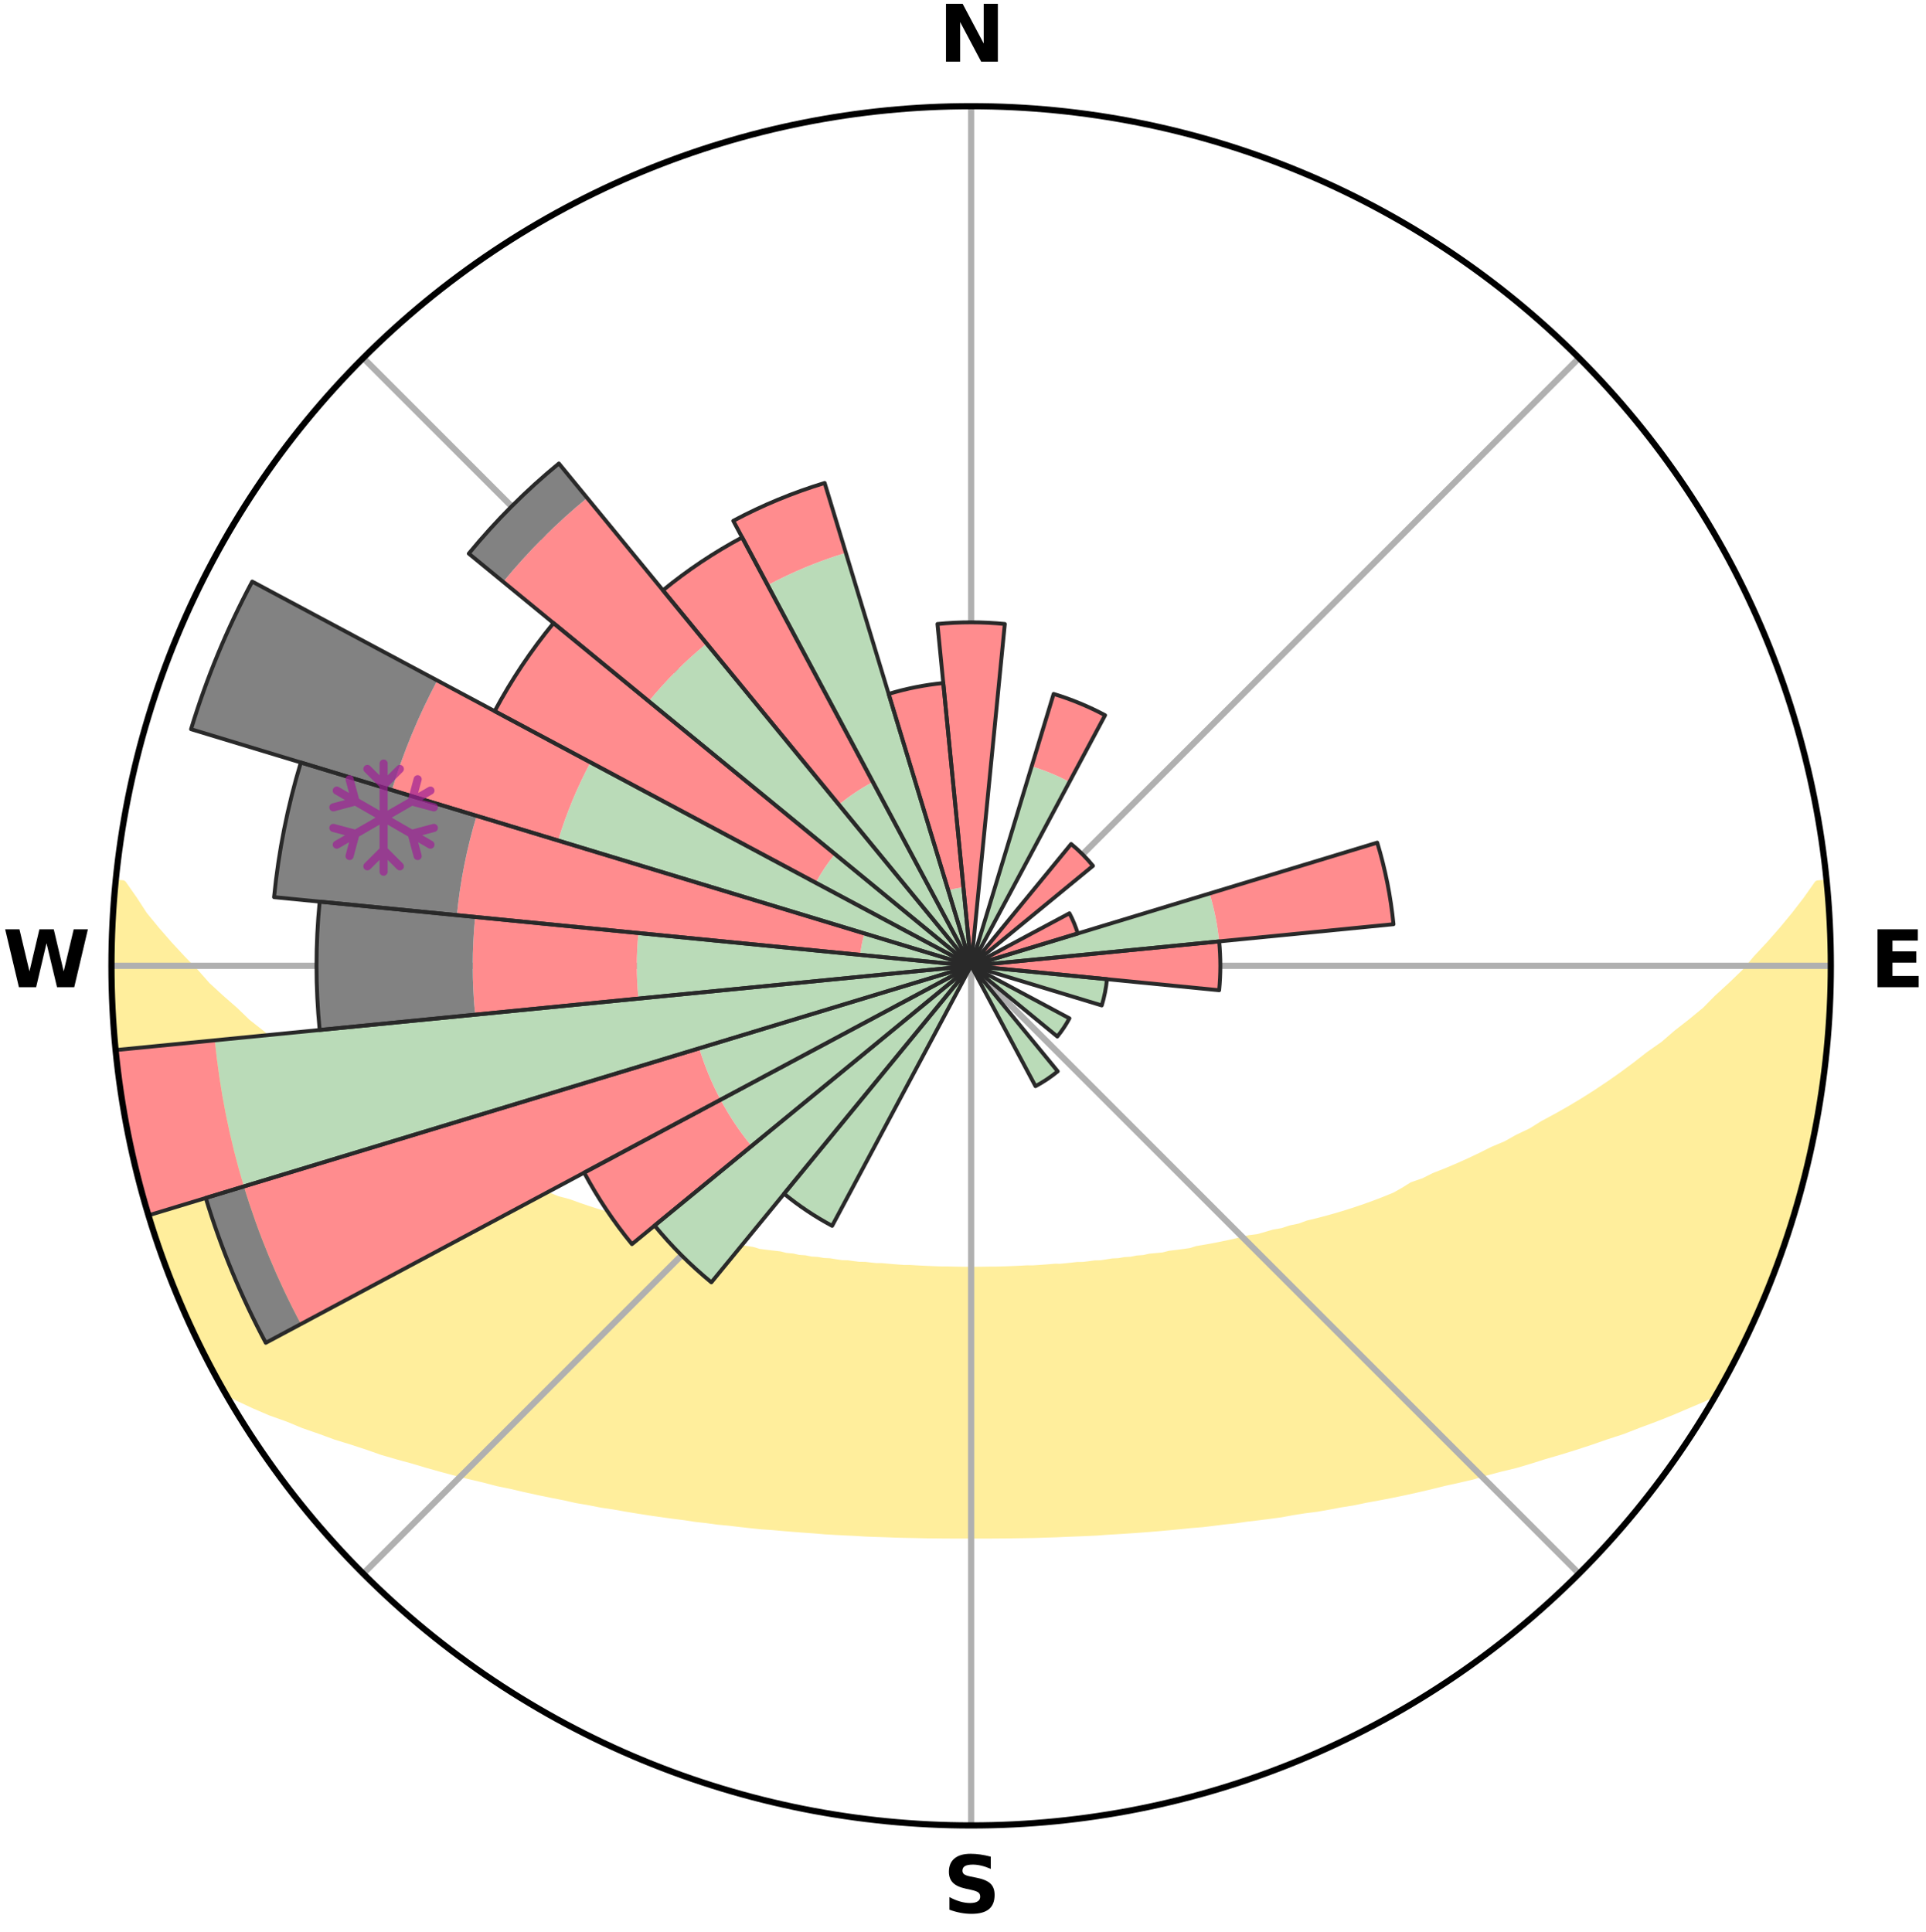<?xml version="1.0" encoding="utf-8" standalone="no"?>
<!DOCTYPE svg PUBLIC "-//W3C//DTD SVG 1.1//EN"
  "http://www.w3.org/Graphics/SVG/1.1/DTD/svg11.dtd">
<svg xmlns:xlink="http://www.w3.org/1999/xlink" width="248.41pt" height="249.158pt" viewBox="0 0 248.41 249.158" xmlns="http://www.w3.org/2000/svg" version="1.1">
 <title>Ski Rose for 高山市営飛騨高山スキー場, Hida Takayama Municipal Ski Resort</title>
 <defs>
  <style type="text/css">*{stroke-linejoin: round; stroke-linecap: butt}</style>
 </defs>
 <g id="figure_1">
  <g id="patch_1">
   <path d="M 0 249.158 
L 248.41 249.158 
L 248.41 0 
L 0 0 
z
" style="fill: #ffffff"/>
  </g>
  <g id="axes_1">
   <g id="patch_2">
    <path d="M 236.135 124.579 
C 236.135 110.018 233.267 95.599 227.695 82.147 
C 222.122 68.695 213.955 56.471 203.659 46.175 
C 193.363 35.879 181.139 27.711 167.687 22.139 
C 154.235 16.567 139.815 13.699 125.255 13.699 
C 110.694 13.699 96.275 16.567 82.823 22.139 
C 69.371 27.711 57.147 35.879 46.851 46.175 
C 36.555 56.471 28.387 68.695 22.815 82.147 
C 17.243 95.599 14.375 110.018 14.375 124.579 
C 14.375 139.14 17.243 153.559 22.815 167.011 
C 28.387 180.463 36.555 192.687 46.851 202.983 
C 57.147 213.279 69.371 221.447 82.823 227.019 
C 96.275 232.591 110.694 235.459 125.255 235.459 
C 139.815 235.459 154.235 232.591 167.687 227.019 
C 181.139 221.447 193.363 213.279 203.659 202.983 
C 213.955 192.687 222.122 180.463 227.695 167.011 
C 233.267 153.559 236.135 139.14 236.135 124.579 
M 125.255 124.579 
C 125.255 124.579 125.255 124.579 125.255 124.579 
C 125.255 124.579 125.255 124.579 125.255 124.579 
C 125.255 124.579 125.255 124.579 125.255 124.579 
C 125.255 124.579 125.255 124.579 125.255 124.579 
C 125.255 124.579 125.255 124.579 125.255 124.579 
C 125.255 124.579 125.255 124.579 125.255 124.579 
C 125.255 124.579 125.255 124.579 125.255 124.579 
C 125.255 124.579 125.255 124.579 125.255 124.579 
C 125.255 124.579 125.255 124.579 125.255 124.579 
C 125.255 124.579 125.255 124.579 125.255 124.579 
C 125.255 124.579 125.255 124.579 125.255 124.579 
C 125.255 124.579 125.255 124.579 125.255 124.579 
C 125.255 124.579 125.255 124.579 125.255 124.579 
C 125.255 124.579 125.255 124.579 125.255 124.579 
C 125.255 124.579 125.255 124.579 125.255 124.579 
C 125.255 124.579 125.255 124.579 125.255 124.579 
z
" style="fill: #ffffff"/>
   </g>
   <g id="PolyCollection_1">
    <defs>
     <path id="m78718c38b4" d="M 235.559 -135.2 
L 234.472 -135.096 
L 233.037 -133.062 
L 231.507 -131.078 
L 229.912 -129.148 
L 228.265 -127.276 
L 226.576 -125.463 
L 225.097 -123.708 
L 223.338 -122.011 
L 221.549 -120.375 
L 219.98 -118.785 
L 218.139 -117.269 
L 216.277 -115.815 
L 214.639 -114.395 
L 212.739 -113.062 
L 211.066 -111.754 
L 209.379 -110.502 
L 207.678 -109.303 
L 205.966 -108.158 
L 204.245 -107.067 
L 202.516 -106.03 
L 200.781 -105.047 
L 199.042 -104.116 
L 197.53 -103.17 
L 195.787 -102.341 
L 194.268 -101.487 
L 192.528 -100.757 
L 191.01 -99.994 
L 189.493 -99.275 
L 187.979 -98.598 
L 186.469 -97.962 
L 184.965 -97.368 
L 183.669 -96.717 
L 182.176 -96.199 
L 181.083 -95.517 
L 179.955 -94.879 
L 178.673 -94.356 
L 177.398 -93.865 
L 176.129 -93.404 
L 174.867 -92.973 
L 173.613 -92.571 
L 172.369 -92.198 
L 171.135 -91.853 
L 169.913 -91.534 
L 168.702 -91.241 
L 167.655 -90.852 
L 166.466 -90.607 
L 165.434 -90.263 
L 164.269 -90.062 
L 163.254 -89.759 
L 162.246 -89.476 
L 161.12 -89.335 
L 160.132 -89.088 
L 159.153 -88.858 
L 158.182 -88.645 
L 157.221 -88.448 
L 156.27 -88.265 
L 155.328 -88.097 
L 154.397 -87.942 
L 153.568 -87.681 
L 152.653 -87.553 
L 151.749 -87.435 
L 150.856 -87.329 
L 150.05 -87.118 
L 149.175 -87.032 
L 148.311 -86.955 
L 147.522 -86.777 
L 146.676 -86.717 
L 145.898 -86.559 
L 145.071 -86.513 
L 144.304 -86.373 
L 143.495 -86.338 
L 142.738 -86.215 
L 141.986 -86.1 
L 141.201 -86.081 
L 140.459 -85.98 
L 139.721 -85.886 
L 138.96 -85.878 
L 138.232 -85.796 
L 137.507 -85.72 
L 136.786 -85.651 
L 136.05 -85.652 
L 135.338 -85.591 
L 134.628 -85.536 
L 133.921 -85.487 
L 133.217 -85.442 
L 132.508 -85.447 
L 131.81 -85.409 
L 131.114 -85.375 
L 130.42 -85.345 
L 129.728 -85.32 
L 129.037 -85.299 
L 128.348 -85.282 
L 127.658 -85.284 
L 126.971 -85.271 
L 126.284 -85.262 
L 125.598 -85.256 
L 124.912 -85.256 
L 124.225 -85.263 
L 123.539 -85.273 
L 122.852 -85.287 
L 122.164 -85.304 
L 121.473 -85.304 
L 120.782 -85.326 
L 120.09 -85.352 
L 119.397 -85.382 
L 118.701 -85.416 
L 118.004 -85.455 
L 117.304 -85.499 
L 116.591 -85.497 
L 115.884 -85.547 
L 115.175 -85.603 
L 114.463 -85.664 
L 113.747 -85.731 
L 113.007 -85.734 
L 112.283 -85.81 
L 111.555 -85.893 
L 110.794 -85.902 
L 110.057 -85.996 
L 109.316 -86.098 
L 108.532 -86.118 
L 107.78 -86.233 
L 107.024 -86.357 
L 106.216 -86.393 
L 105.449 -86.533 
L 104.623 -86.58 
L 103.845 -86.738 
L 103.001 -86.799 
L 102.212 -86.977 
L 101.349 -87.055 
L 100.55 -87.255 
L 99.67 -87.352 
L 98.778 -87.459 
L 97.875 -87.577 
L 97.052 -87.825 
L 96.133 -87.967 
L 95.202 -88.122 
L 94.262 -88.291 
L 93.311 -88.473 
L 92.351 -88.671 
L 91.382 -88.884 
L 90.403 -89.114 
L 89.417 -89.361 
L 88.422 -89.626 
L 87.285 -89.786 
L 86.271 -90.089 
L 85.25 -90.412 
L 84.076 -90.634 
L 83.04 -90.999 
L 81.843 -91.268 
L 80.633 -91.561 
L 79.575 -91.996 
L 78.347 -92.34 
L 77.108 -92.711 
L 75.86 -93.111 
L 74.603 -93.54 
L 73.339 -93.998 
L 71.881 -94.381 
L 70.601 -94.904 
L 69.316 -95.459 
L 67.83 -95.948 
L 66.536 -96.572 
L 65.036 -97.136 
L 63.529 -97.74 
L 62.017 -98.385 
L 60.501 -99.072 
L 58.983 -99.801 
L 57.464 -100.573 
L 55.722 -101.314 
L 54.203 -102.176 
L 52.687 -103.083 
L 50.946 -103.971 
L 49.207 -104.912 
L 47.472 -105.905 
L 45.98 -107.004 
L 44.26 -108.101 
L 42.311 -109.206 
L 40.611 -110.415 
L 38.924 -111.677 
L 37.253 -112.993 
L 35.354 -114.336 
L 33.718 -115.765 
L 31.858 -117.229 
L 30.266 -118.769 
L 28.453 -120.353 
L 26.667 -121.997 
L 25.158 -123.706 
L 23.436 -125.468 
L 21.752 -127.289 
L 20.112 -129.17 
L 18.526 -131.107 
L 17.243 -133.08 
L 15.821 -135.116 
L 14.957 -135.2 
L 14.957 -135.2 
L 14.855 -133.268 
L 14.605 -131.347 
L 14.536 -129.413 
L 14.532 -127.478 
L 14.56 -125.545 
L 14.407 -123.612 
L 14.499 -121.679 
L 14.623 -119.749 
L 14.589 -117.81 
L 14.748 -115.882 
L 14.962 -113.959 
L 15.206 -112.041 
L 15.478 -110.127 
L 15.597 -108.191 
L 15.912 -106.281 
L 16.268 -104.38 
L 16.653 -102.484 
L 17.067 -100.594 
L 17.509 -98.712 
L 17.978 -96.835 
L 18.473 -94.966 
L 18.991 -93.102 
L 19.542 -91.248 
L 20.113 -89.399 
L 20.912 -87.629 
L 21.536 -85.8 
L 22.191 -83.981 
L 22.88 -82.174 
L 23.604 -80.38 
L 24.368 -78.602 
L 25.18 -76.846 
L 26.026 -75.105 
L 26.927 -73.393 
L 27.828 -71.68 
L 28.772 -69.991 
L 30.751 -68.912 
L 32.834 -67.943 
L 34.939 -67.042 
L 37.141 -66.257 
L 39.173 -65.416 
L 41.285 -64.684 
L 43.305 -63.94 
L 45.393 -63.299 
L 47.392 -62.644 
L 49.306 -61.971 
L 51.279 -61.398 
L 53.238 -60.864 
L 55.11 -60.303 
L 56.972 -59.781 
L 58.816 -59.289 
L 60.648 -58.834 
L 62.46 -58.407 
L 64.201 -57.95 
L 65.984 -57.586 
L 67.695 -57.185 
L 69.392 -56.812 
L 71.073 -56.464 
L 72.74 -56.14 
L 74.345 -55.778 
L 75.982 -55.501 
L 77.563 -55.187 
L 79.169 -54.951 
L 80.721 -54.674 
L 82.262 -54.421 
L 83.787 -54.181 
L 85.302 -53.963 
L 86.802 -53.757 
L 88.29 -53.571 
L 89.739 -53.346 
L 91.201 -53.184 
L 92.629 -52.989 
L 94.069 -52.856 
L 95.476 -52.688 
L 96.875 -52.532 
L 98.264 -52.388 
L 99.657 -52.294 
L 101.027 -52.171 
L 102.389 -52.058 
L 103.743 -51.955 
L 105.088 -51.86 
L 106.419 -51.746 
L 107.751 -51.669 
L 109.076 -51.601 
L 110.395 -51.539 
L 111.703 -51.458 
L 113.011 -51.41 
L 114.314 -51.369 
L 115.61 -51.318 
L 116.904 -51.289 
L 118.195 -51.264 
L 119.482 -51.232 
L 120.768 -51.219 
L 122.051 -51.206 
L 123.333 -51.203 
L 124.614 -51.2 
L 125.895 -51.201 
L 127.176 -51.199 
L 128.458 -51.209 
L 129.742 -51.217 
L 131.027 -51.238 
L 132.315 -51.257 
L 133.606 -51.28 
L 134.899 -51.327 
L 136.197 -51.363 
L 137.497 -51.422 
L 138.805 -51.471 
L 140.118 -51.525 
L 141.437 -51.586 
L 142.755 -51.685 
L 144.086 -51.763 
L 145.425 -51.848 
L 146.771 -51.941 
L 148.125 -52.044 
L 149.487 -52.156 
L 150.858 -52.278 
L 152.237 -52.411 
L 153.626 -52.556 
L 155.042 -52.666 
L 156.45 -52.834 
L 157.868 -53.016 
L 159.318 -53.164 
L 160.757 -53.374 
L 162.232 -53.546 
L 163.72 -53.736 
L 165.222 -53.938 
L 166.704 -54.212 
L 168.229 -54.452 
L 169.804 -54.651 
L 171.359 -54.924 
L 172.924 -55.22 
L 174.546 -55.476 
L 176.14 -55.812 
L 177.791 -56.112 
L 179.459 -56.435 
L 181.141 -56.783 
L 182.839 -57.157 
L 184.551 -57.557 
L 186.277 -57.985 
L 188.074 -58.381 
L 189.89 -58.805 
L 191.658 -59.325 
L 193.502 -59.815 
L 195.429 -60.277 
L 197.304 -60.835 
L 199.19 -61.432 
L 201.163 -62.005 
L 203.15 -62.619 
L 205.149 -63.274 
L 207.16 -63.972 
L 209.262 -64.657 
L 211.29 -65.449 
L 213.405 -66.234 
L 215.522 -67.072 
L 217.628 -67.972 
L 219.794 -68.891 
L 221.745 -69.987 
L 222.692 -71.675 
L 223.563 -73.403 
L 224.448 -75.123 
L 225.313 -76.854 
L 226.106 -78.618 
L 226.88 -80.391 
L 227.667 -82.158 
L 228.377 -83.958 
L 229.04 -85.775 
L 229.77 -87.568 
L 230.234 -89.453 
L 230.832 -91.291 
L 231.384 -93.142 
L 232.086 -94.952 
L 232.515 -96.84 
L 232.916 -98.732 
L 233.474 -100.588 
L 233.782 -102.499 
L 234.25 -104.378 
L 234.612 -106.279 
L 234.78 -108.21 
L 235.115 -110.116 
L 235.407 -112.029 
L 235.576 -113.956 
L 235.784 -115.88 
L 235.831 -117.816 
L 235.964 -119.745 
L 236.06 -121.678 
L 236.119 -123.612 
L 236.046 -125.546 
L 236.033 -127.48 
L 235.986 -129.414 
L 235.907 -131.347 
L 235.7 -133.271 
L 235.559 -135.2 
z
" style="stroke: #ffee9c"/>
    </defs>
    <g clip-path="url(#p40a698b2b3)">
     <use xlink:href="#m78718c38b4" x="0" y="249.158" style="fill: #ffee9c; stroke: #ffee9c"/>
    </g>
   </g>
   <g id="matplotlib.axis_1">
    <g id="xtick_1">
     <g id="line2d_1">
      <path d="M 125.255 124.579 
L 125.255 13.699 
" clip-path="url(#p40a698b2b3)" style="fill: none; stroke: #b0b0b0; stroke-width: 0.8; stroke-linecap: square"/>
     </g>
     <g id="text_1">
      <!-- N -->
      <g transform="translate(121.07 7.958) scale(0.1 -0.1)">
       <defs>
        <path id="DejaVuSans-Bold-4e" d="M 588 4666 
L 1931 4666 
L 3628 1466 
L 3628 4666 
L 4769 4666 
L 4769 0 
L 3425 0 
L 1728 3200 
L 1728 0 
L 588 0 
L 588 4666 
z
" transform="scale(0.016)"/>
       </defs>
       <use xlink:href="#DejaVuSans-Bold-4e"/>
      </g>
     </g>
    </g>
    <g id="xtick_2">
     <g id="line2d_2">
      <path d="M 125.255 124.579 
L 203.659 46.175 
" clip-path="url(#p40a698b2b3)" style="fill: none; stroke: #b0b0b0; stroke-width: 0.8; stroke-linecap: square"/>
     </g>
    </g>
    <g id="xtick_3">
     <g id="line2d_3">
      <path d="M 125.255 124.579 
L 236.135 124.579 
" clip-path="url(#p40a698b2b3)" style="fill: none; stroke: #b0b0b0; stroke-width: 0.8; stroke-linecap: square"/>
     </g>
     <g id="text_2">
      <!-- E -->
      <g transform="translate(241.219 127.338) scale(0.1 -0.1)">
       <defs>
        <path id="DejaVuSans-Bold-45" d="M 588 4666 
L 3834 4666 
L 3834 3756 
L 1791 3756 
L 1791 2888 
L 3713 2888 
L 3713 1978 
L 1791 1978 
L 1791 909 
L 3903 909 
L 3903 0 
L 588 0 
L 588 4666 
z
" transform="scale(0.016)"/>
       </defs>
       <use xlink:href="#DejaVuSans-Bold-45"/>
      </g>
     </g>
    </g>
    <g id="xtick_4">
     <g id="line2d_4">
      <path d="M 125.255 124.579 
L 203.659 202.983 
" clip-path="url(#p40a698b2b3)" style="fill: none; stroke: #b0b0b0; stroke-width: 0.8; stroke-linecap: square"/>
     </g>
    </g>
    <g id="xtick_5">
     <g id="line2d_5">
      <path d="M 125.255 124.579 
L 125.255 235.459 
" clip-path="url(#p40a698b2b3)" style="fill: none; stroke: #b0b0b0; stroke-width: 0.8; stroke-linecap: square"/>
     </g>
     <g id="text_3">
      <!-- S -->
      <g transform="translate(121.654 246.718) scale(0.1 -0.1)">
       <defs>
        <path id="DejaVuSans-Bold-53" d="M 3834 4519 
L 3834 3531 
Q 3450 3703 3084 3790 
Q 2719 3878 2394 3878 
Q 1963 3878 1756 3759 
Q 1550 3641 1550 3391 
Q 1550 3203 1689 3098 
Q 1828 2994 2194 2919 
L 2706 2816 
Q 3484 2659 3812 2340 
Q 4141 2022 4141 1434 
Q 4141 663 3683 286 
Q 3225 -91 2284 -91 
Q 1841 -91 1394 -6 
Q 947 78 500 244 
L 500 1259 
Q 947 1022 1364 901 
Q 1781 781 2169 781 
Q 2563 781 2772 912 
Q 2981 1044 2981 1288 
Q 2981 1506 2839 1625 
Q 2697 1744 2272 1838 
L 1806 1941 
Q 1106 2091 782 2419 
Q 459 2747 459 3303 
Q 459 4000 909 4375 
Q 1359 4750 2203 4750 
Q 2588 4750 2994 4692 
Q 3400 4634 3834 4519 
z
" transform="scale(0.016)"/>
       </defs>
       <use xlink:href="#DejaVuSans-Bold-53"/>
      </g>
     </g>
    </g>
    <g id="xtick_6">
     <g id="line2d_6">
      <path d="M 125.255 124.579 
L 46.851 202.983 
" clip-path="url(#p40a698b2b3)" style="fill: none; stroke: #b0b0b0; stroke-width: 0.8; stroke-linecap: square"/>
     </g>
    </g>
    <g id="xtick_7">
     <g id="line2d_7">
      <path d="M 125.255 124.579 
L 14.375 124.579 
" clip-path="url(#p40a698b2b3)" style="fill: none; stroke: #b0b0b0; stroke-width: 0.8; stroke-linecap: square"/>
     </g>
     <g id="text_4">
      <!-- W -->
      <g transform="translate(0.36 127.338) scale(0.1 -0.1)">
       <defs>
        <path id="DejaVuSans-Bold-57" d="M 191 4666 
L 1344 4666 
L 2150 1275 
L 2950 4666 
L 4109 4666 
L 4909 1275 
L 5716 4666 
L 6859 4666 
L 5759 0 
L 4372 0 
L 3525 3547 
L 2688 0 
L 1300 0 
L 191 4666 
z
" transform="scale(0.016)"/>
       </defs>
       <use xlink:href="#DejaVuSans-Bold-57"/>
      </g>
     </g>
    </g>
    <g id="xtick_8">
     <g id="line2d_8">
      <path d="M 125.255 124.579 
L 46.851 46.175 
" clip-path="url(#p40a698b2b3)" style="fill: none; stroke: #b0b0b0; stroke-width: 0.8; stroke-linecap: square"/>
     </g>
    </g>
   </g>
   <g id="matplotlib.axis_2"/>
   <g id="patch_3">
    <path d="M 125.255 124.579 
C 125.255 124.579 125.255 124.579 125.255 124.579 
C 125.255 124.579 125.255 124.579 125.255 124.579 
L 125.255 124.579 
C 125.255 124.579 125.255 124.579 125.255 124.579 
C 125.255 124.579 125.255 124.579 125.255 124.579 
z
" clip-path="url(#p40a698b2b3)" style="fill: #d9d9d9"/>
   </g>
   <g id="patch_4">
    <path d="M 125.255 124.579 
C 125.255 124.579 125.255 124.579 125.255 124.579 
C 125.255 124.579 125.255 124.579 125.255 124.579 
L 125.255 124.579 
C 125.255 124.579 125.255 124.579 125.255 124.579 
C 125.255 124.579 125.255 124.579 125.255 124.579 
z
" clip-path="url(#p40a698b2b3)" style="fill: #d9d9d9"/>
   </g>
   <g id="patch_5">
    <path d="M 125.255 124.579 
C 125.255 124.579 125.255 124.579 125.255 124.579 
C 125.255 124.579 125.255 124.579 125.255 124.579 
L 125.255 124.579 
C 125.255 124.579 125.255 124.579 125.255 124.579 
C 125.255 124.579 125.255 124.579 125.255 124.579 
z
" clip-path="url(#p40a698b2b3)" style="fill: #d9d9d9"/>
   </g>
   <g id="patch_6">
    <path d="M 125.255 124.579 
C 125.255 124.579 125.255 124.579 125.255 124.579 
C 125.255 124.579 125.255 124.579 125.255 124.579 
L 125.255 124.579 
C 125.255 124.579 125.255 124.579 125.255 124.579 
C 125.255 124.579 125.255 124.579 125.255 124.579 
z
" clip-path="url(#p40a698b2b3)" style="fill: #d9d9d9"/>
   </g>
   <g id="patch_7">
    <path d="M 125.255 124.579 
C 125.255 124.579 125.255 124.579 125.255 124.579 
C 125.255 124.579 125.255 124.579 125.255 124.579 
L 125.255 124.579 
C 125.255 124.579 125.255 124.579 125.255 124.579 
C 125.255 124.579 125.255 124.579 125.255 124.579 
z
" clip-path="url(#p40a698b2b3)" style="fill: #d9d9d9"/>
   </g>
   <g id="patch_8">
    <path d="M 125.255 124.579 
C 125.255 124.579 125.255 124.579 125.255 124.579 
C 125.255 124.579 125.255 124.579 125.255 124.579 
L 125.255 124.579 
C 125.255 124.579 125.255 124.579 125.255 124.579 
C 125.255 124.579 125.255 124.579 125.255 124.579 
z
" clip-path="url(#p40a698b2b3)" style="fill: #d9d9d9"/>
   </g>
   <g id="patch_9">
    <path d="M 125.255 124.579 
C 125.255 124.579 125.255 124.579 125.255 124.579 
C 125.255 124.579 125.255 124.579 125.255 124.579 
L 125.255 124.579 
C 125.255 124.579 125.255 124.579 125.255 124.579 
C 125.255 124.579 125.255 124.579 125.255 124.579 
z
" clip-path="url(#p40a698b2b3)" style="fill: #d9d9d9"/>
   </g>
   <g id="patch_10">
    <path d="M 125.255 124.579 
C 125.255 124.579 125.255 124.579 125.255 124.579 
C 125.255 124.579 125.255 124.579 125.255 124.579 
L 125.255 124.579 
C 125.255 124.579 125.255 124.579 125.255 124.579 
C 125.255 124.579 125.255 124.579 125.255 124.579 
z
" clip-path="url(#p40a698b2b3)" style="fill: #d9d9d9"/>
   </g>
   <g id="patch_11">
    <path d="M 125.255 124.579 
C 125.255 124.579 125.255 124.579 125.255 124.579 
C 125.255 124.579 125.255 124.579 125.255 124.579 
L 125.255 124.579 
C 125.255 124.579 125.255 124.579 125.255 124.579 
C 125.255 124.579 125.255 124.579 125.255 124.579 
z
" clip-path="url(#p40a698b2b3)" style="fill: #d9d9d9"/>
   </g>
   <g id="patch_12">
    <path d="M 125.255 124.579 
C 125.255 124.579 125.255 124.579 125.255 124.579 
C 125.255 124.579 125.255 124.579 125.255 124.579 
L 125.255 124.579 
C 125.255 124.579 125.255 124.579 125.255 124.579 
C 125.255 124.579 125.255 124.579 125.255 124.579 
z
" clip-path="url(#p40a698b2b3)" style="fill: #d9d9d9"/>
   </g>
   <g id="patch_13">
    <path d="M 125.255 124.579 
C 125.255 124.579 125.255 124.579 125.255 124.579 
C 125.255 124.579 125.255 124.579 125.255 124.579 
L 125.255 124.579 
C 125.255 124.579 125.255 124.579 125.255 124.579 
C 125.255 124.579 125.255 124.579 125.255 124.579 
z
" clip-path="url(#p40a698b2b3)" style="fill: #d9d9d9"/>
   </g>
   <g id="patch_14">
    <path d="M 125.255 124.579 
C 125.255 124.579 125.255 124.579 125.255 124.579 
C 125.255 124.579 125.255 124.579 125.255 124.579 
L 125.255 124.579 
C 125.255 124.579 125.255 124.579 125.255 124.579 
C 125.255 124.579 125.255 124.579 125.255 124.579 
z
" clip-path="url(#p40a698b2b3)" style="fill: #d9d9d9"/>
   </g>
   <g id="patch_15">
    <path d="M 125.255 124.579 
C 125.255 124.579 125.255 124.579 125.255 124.579 
C 125.255 124.579 125.255 124.579 125.255 124.579 
L 125.255 124.579 
C 125.255 124.579 125.255 124.579 125.255 124.579 
C 125.255 124.579 125.255 124.579 125.255 124.579 
z
" clip-path="url(#p40a698b2b3)" style="fill: #d9d9d9"/>
   </g>
   <g id="patch_16">
    <path d="M 125.255 124.579 
C 125.255 124.579 125.255 124.579 125.255 124.579 
C 125.255 124.579 125.255 124.579 125.255 124.579 
L 125.255 124.579 
C 125.255 124.579 125.255 124.579 125.255 124.579 
C 125.255 124.579 125.255 124.579 125.255 124.579 
z
" clip-path="url(#p40a698b2b3)" style="fill: #d9d9d9"/>
   </g>
   <g id="patch_17">
    <path d="M 125.255 124.579 
C 125.255 124.579 125.255 124.579 125.255 124.579 
C 125.255 124.579 125.255 124.579 125.255 124.579 
L 125.255 124.579 
C 125.255 124.579 125.255 124.579 125.255 124.579 
C 125.255 124.579 125.255 124.579 125.255 124.579 
z
" clip-path="url(#p40a698b2b3)" style="fill: #d9d9d9"/>
   </g>
   <g id="patch_18">
    <path d="M 125.255 124.579 
C 125.255 124.579 125.255 124.579 125.255 124.579 
C 125.255 124.579 125.255 124.579 125.255 124.579 
L 125.255 124.579 
C 125.255 124.579 125.255 124.579 125.255 124.579 
C 125.255 124.579 125.255 124.579 125.255 124.579 
z
" clip-path="url(#p40a698b2b3)" style="fill: #d9d9d9"/>
   </g>
   <g id="patch_19">
    <path d="M 125.255 124.579 
C 125.255 124.579 125.255 124.579 125.255 124.579 
C 125.255 124.579 125.255 124.579 125.255 124.579 
L 125.255 124.579 
C 125.255 124.579 125.255 124.579 125.255 124.579 
C 125.255 124.579 125.255 124.579 125.255 124.579 
z
" clip-path="url(#p40a698b2b3)" style="fill: #d9d9d9"/>
   </g>
   <g id="patch_20">
    <path d="M 125.255 124.579 
C 125.255 124.579 125.255 124.579 125.255 124.579 
C 125.255 124.579 125.255 124.579 125.255 124.579 
L 125.255 124.579 
C 125.255 124.579 125.255 124.579 125.255 124.579 
C 125.255 124.579 125.255 124.579 125.255 124.579 
z
" clip-path="url(#p40a698b2b3)" style="fill: #d9d9d9"/>
   </g>
   <g id="patch_21">
    <path d="M 125.255 124.579 
C 125.255 124.579 125.255 124.579 125.255 124.579 
C 125.255 124.579 125.255 124.579 125.255 124.579 
L 125.255 124.579 
C 125.255 124.579 125.255 124.579 125.255 124.579 
C 125.255 124.579 125.255 124.579 125.255 124.579 
z
" clip-path="url(#p40a698b2b3)" style="fill: #d9d9d9"/>
   </g>
   <g id="patch_22">
    <path d="M 125.255 124.579 
C 125.255 124.579 125.255 124.579 125.255 124.579 
C 125.255 124.579 125.255 124.579 125.255 124.579 
L 125.255 124.579 
C 125.255 124.579 125.255 124.579 125.255 124.579 
C 125.255 124.579 125.255 124.579 125.255 124.579 
z
" clip-path="url(#p40a698b2b3)" style="fill: #d9d9d9"/>
   </g>
   <g id="patch_23">
    <path d="M 125.255 124.579 
C 125.255 124.579 125.255 124.579 125.255 124.579 
C 125.255 124.579 125.255 124.579 125.255 124.579 
L 125.255 124.579 
C 125.255 124.579 125.255 124.579 125.255 124.579 
C 125.255 124.579 125.255 124.579 125.255 124.579 
z
" clip-path="url(#p40a698b2b3)" style="fill: #d9d9d9"/>
   </g>
   <g id="patch_24">
    <path d="M 125.255 124.579 
C 125.255 124.579 125.255 124.579 125.255 124.579 
C 125.255 124.579 125.255 124.579 125.255 124.579 
L 125.255 124.579 
C 125.255 124.579 125.255 124.579 125.255 124.579 
C 125.255 124.579 125.255 124.579 125.255 124.579 
z
" clip-path="url(#p40a698b2b3)" style="fill: #d9d9d9"/>
   </g>
   <g id="patch_25">
    <path d="M 125.255 124.579 
C 125.255 124.579 125.255 124.579 125.255 124.579 
C 125.255 124.579 125.255 124.579 125.255 124.579 
L 125.255 124.579 
C 125.255 124.579 125.255 124.579 125.255 124.579 
C 125.255 124.579 125.255 124.579 125.255 124.579 
z
" clip-path="url(#p40a698b2b3)" style="fill: #d9d9d9"/>
   </g>
   <g id="patch_26">
    <path d="M 125.255 124.579 
C 125.255 124.579 125.255 124.579 125.255 124.579 
C 125.255 124.579 125.255 124.579 125.255 124.579 
L 125.255 124.579 
C 125.255 124.579 125.255 124.579 125.255 124.579 
C 125.255 124.579 125.255 124.579 125.255 124.579 
z
" clip-path="url(#p40a698b2b3)" style="fill: #d9d9d9"/>
   </g>
   <g id="patch_27">
    <path d="M 125.255 124.579 
C 125.255 124.579 125.255 124.579 125.255 124.579 
C 125.255 124.579 125.255 124.579 125.255 124.579 
L 125.255 124.579 
C 125.255 124.579 125.255 124.579 125.255 124.579 
C 125.255 124.579 125.255 124.579 125.255 124.579 
z
" clip-path="url(#p40a698b2b3)" style="fill: #d9d9d9"/>
   </g>
   <g id="patch_28">
    <path d="M 125.255 124.579 
C 125.255 124.579 125.255 124.579 125.255 124.579 
C 125.255 124.579 125.255 124.579 125.255 124.579 
L 125.255 124.579 
C 125.255 124.579 125.255 124.579 125.255 124.579 
C 125.255 124.579 125.255 124.579 125.255 124.579 
z
" clip-path="url(#p40a698b2b3)" style="fill: #d9d9d9"/>
   </g>
   <g id="patch_29">
    <path d="M 125.255 124.579 
C 125.255 124.579 125.255 124.579 125.255 124.579 
C 125.255 124.579 125.255 124.579 125.255 124.579 
L 125.255 124.579 
C 125.255 124.579 125.255 124.579 125.255 124.579 
C 125.255 124.579 125.255 124.579 125.255 124.579 
z
" clip-path="url(#p40a698b2b3)" style="fill: #d9d9d9"/>
   </g>
   <g id="patch_30">
    <path d="M 125.255 124.579 
C 125.255 124.579 125.255 124.579 125.255 124.579 
C 125.255 124.579 125.255 124.579 125.255 124.579 
L 125.255 124.579 
C 125.255 124.579 125.255 124.579 125.255 124.579 
C 125.255 124.579 125.255 124.579 125.255 124.579 
z
" clip-path="url(#p40a698b2b3)" style="fill: #d9d9d9"/>
   </g>
   <g id="patch_31">
    <path d="M 125.255 124.579 
C 125.255 124.579 125.255 124.579 125.255 124.579 
C 125.255 124.579 125.255 124.579 125.255 124.579 
L 125.255 124.579 
C 125.255 124.579 125.255 124.579 125.255 124.579 
C 125.255 124.579 125.255 124.579 125.255 124.579 
z
" clip-path="url(#p40a698b2b3)" style="fill: #d9d9d9"/>
   </g>
   <g id="patch_32">
    <path d="M 125.255 124.579 
C 125.255 124.579 125.255 124.579 125.255 124.579 
C 125.255 124.579 125.255 124.579 125.255 124.579 
L 125.255 124.579 
C 125.255 124.579 125.255 124.579 125.255 124.579 
C 125.255 124.579 125.255 124.579 125.255 124.579 
z
" clip-path="url(#p40a698b2b3)" style="fill: #d9d9d9"/>
   </g>
   <g id="patch_33">
    <path d="M 125.255 124.579 
C 125.255 124.579 125.255 124.579 125.255 124.579 
C 125.255 124.579 125.255 124.579 125.255 124.579 
L 125.255 124.579 
C 125.255 124.579 125.255 124.579 125.255 124.579 
C 125.255 124.579 125.255 124.579 125.255 124.579 
z
" clip-path="url(#p40a698b2b3)" style="fill: #d9d9d9"/>
   </g>
   <g id="patch_34">
    <path d="M 125.255 124.579 
C 125.255 124.579 125.255 124.579 125.255 124.579 
C 125.255 124.579 125.255 124.579 125.255 124.579 
L 125.255 124.579 
C 125.255 124.579 125.255 124.579 125.255 124.579 
C 125.255 124.579 125.255 124.579 125.255 124.579 
z
" clip-path="url(#p40a698b2b3)" style="fill: #d9d9d9"/>
   </g>
   <g id="patch_35">
    <path d="M 125.255 124.579 
C 125.255 124.579 125.255 124.579 125.255 124.579 
C 125.255 124.579 125.255 124.579 125.255 124.579 
L 125.255 124.579 
C 125.255 124.579 125.255 124.579 125.255 124.579 
C 125.255 124.579 125.255 124.579 125.255 124.579 
z
" clip-path="url(#p40a698b2b3)" style="fill: #badbb8"/>
   </g>
   <g id="patch_36">
    <path d="M 125.255 124.579 
C 125.255 124.579 125.255 124.579 125.255 124.579 
C 125.255 124.579 125.255 124.579 125.255 124.579 
L 125.255 124.579 
C 125.255 124.579 125.255 124.579 125.255 124.579 
C 125.255 124.579 125.255 124.579 125.255 124.579 
z
" clip-path="url(#p40a698b2b3)" style="fill: #badbb8"/>
   </g>
   <g id="patch_37">
    <path d="M 125.255 124.579 
C 125.255 124.579 125.255 124.579 125.255 124.579 
C 125.255 124.579 125.255 124.579 125.255 124.579 
L 137.932 100.862 
C 137.156 100.447 136.359 100.071 135.546 99.734 
C 134.733 99.397 133.904 99.1 133.061 98.845 
z
" clip-path="url(#p40a698b2b3)" style="fill: #badbb8"/>
   </g>
   <g id="patch_38">
    <path d="M 125.255 124.579 
C 125.255 124.579 125.255 124.579 125.255 124.579 
C 125.255 124.579 125.255 124.579 125.255 124.579 
L 125.255 124.579 
C 125.255 124.579 125.255 124.579 125.255 124.579 
C 125.255 124.579 125.255 124.579 125.255 124.579 
z
" clip-path="url(#p40a698b2b3)" style="fill: #badbb8"/>
   </g>
   <g id="patch_39">
    <path d="M 125.255 124.579 
C 125.255 124.579 125.255 124.579 125.255 124.579 
C 125.255 124.579 125.255 124.579 125.255 124.579 
L 125.255 124.579 
C 125.255 124.579 125.255 124.579 125.255 124.579 
C 125.255 124.579 125.255 124.579 125.255 124.579 
z
" clip-path="url(#p40a698b2b3)" style="fill: #badbb8"/>
   </g>
   <g id="patch_40">
    <path d="M 125.255 124.579 
C 125.255 124.579 125.255 124.579 125.255 124.579 
C 125.255 124.579 125.255 124.579 125.255 124.579 
L 125.255 124.579 
C 125.255 124.579 125.255 124.579 125.255 124.579 
C 125.255 124.579 125.255 124.579 125.255 124.579 
z
" clip-path="url(#p40a698b2b3)" style="fill: #badbb8"/>
   </g>
   <g id="patch_41">
    <path d="M 125.255 124.579 
C 125.255 124.579 125.255 124.579 125.255 124.579 
C 125.255 124.579 125.255 124.579 125.255 124.579 
L 125.255 124.579 
C 125.255 124.579 125.255 124.579 125.255 124.579 
C 125.255 124.579 125.255 124.579 125.255 124.579 
z
" clip-path="url(#p40a698b2b3)" style="fill: #badbb8"/>
   </g>
   <g id="patch_42">
    <path d="M 125.255 124.579 
C 125.255 124.579 125.255 124.579 125.255 124.579 
C 125.255 124.579 125.255 124.579 125.255 124.579 
L 157.243 121.429 
C 157.139 120.382 156.985 119.34 156.78 118.308 
C 156.574 117.277 156.319 116.255 156.013 115.249 
z
" clip-path="url(#p40a698b2b3)" style="fill: #badbb8"/>
   </g>
   <g id="patch_43">
    <path d="M 125.255 124.579 
C 125.255 124.579 125.255 124.579 125.255 124.579 
C 125.255 124.579 125.255 124.579 125.255 124.579 
L 125.255 124.579 
C 125.255 124.579 125.255 124.579 125.255 124.579 
C 125.255 124.579 125.255 124.579 125.255 124.579 
z
" clip-path="url(#p40a698b2b3)" style="fill: #badbb8"/>
   </g>
   <g id="patch_44">
    <path d="M 125.255 124.579 
C 125.255 124.579 125.255 124.579 125.255 124.579 
C 125.255 124.579 125.255 124.579 125.255 124.579 
L 142.102 129.69 
C 142.269 129.138 142.409 128.579 142.522 128.014 
C 142.634 127.448 142.719 126.878 142.775 126.305 
z
" clip-path="url(#p40a698b2b3)" style="fill: #badbb8"/>
   </g>
   <g id="patch_45">
    <path d="M 125.255 124.579 
C 125.255 124.579 125.255 124.579 125.255 124.579 
C 125.255 124.579 125.255 124.579 125.255 124.579 
L 125.255 124.579 
C 125.255 124.579 125.255 124.579 125.255 124.579 
C 125.255 124.579 125.255 124.579 125.255 124.579 
z
" clip-path="url(#p40a698b2b3)" style="fill: #badbb8"/>
   </g>
   <g id="patch_46">
    <path d="M 125.255 124.579 
C 125.255 124.579 125.255 124.579 125.255 124.579 
C 125.255 124.579 125.255 124.579 125.255 124.579 
L 136.367 133.698 
C 136.665 133.334 136.945 132.956 137.207 132.565 
C 137.468 132.174 137.71 131.77 137.932 131.355 
z
" clip-path="url(#p40a698b2b3)" style="fill: #badbb8"/>
   </g>
   <g id="patch_47">
    <path d="M 125.255 124.579 
C 125.255 124.579 125.255 124.579 125.255 124.579 
C 125.255 124.579 125.255 124.579 125.255 124.579 
L 125.255 124.579 
C 125.255 124.579 125.255 124.579 125.255 124.579 
C 125.255 124.579 125.255 124.579 125.255 124.579 
z
" clip-path="url(#p40a698b2b3)" style="fill: #badbb8"/>
   </g>
   <g id="patch_48">
    <path d="M 125.255 124.579 
C 125.255 124.579 125.255 124.579 125.255 124.579 
C 125.255 124.579 125.255 124.579 125.255 124.579 
L 133.554 140.105 
C 134.062 139.834 134.557 139.537 135.036 139.217 
C 135.515 138.897 135.978 138.554 136.423 138.188 
z
" clip-path="url(#p40a698b2b3)" style="fill: #badbb8"/>
   </g>
   <g id="patch_49">
    <path d="M 125.255 124.579 
C 125.255 124.579 125.255 124.579 125.255 124.579 
C 125.255 124.579 125.255 124.579 125.255 124.579 
L 125.255 124.579 
C 125.255 124.579 125.255 124.579 125.255 124.579 
C 125.255 124.579 125.255 124.579 125.255 124.579 
z
" clip-path="url(#p40a698b2b3)" style="fill: #badbb8"/>
   </g>
   <g id="patch_50">
    <path d="M 125.255 124.579 
C 125.255 124.579 125.255 124.579 125.255 124.579 
C 125.255 124.579 125.255 124.579 125.255 124.579 
L 125.255 124.579 
C 125.255 124.579 125.255 124.579 125.255 124.579 
C 125.255 124.579 125.255 124.579 125.255 124.579 
z
" clip-path="url(#p40a698b2b3)" style="fill: #badbb8"/>
   </g>
   <g id="patch_51">
    <path d="M 125.255 124.579 
C 125.255 124.579 125.255 124.579 125.255 124.579 
C 125.255 124.579 125.255 124.579 125.255 124.579 
L 125.255 124.579 
C 125.255 124.579 125.255 124.579 125.255 124.579 
C 125.255 124.579 125.255 124.579 125.255 124.579 
z
" clip-path="url(#p40a698b2b3)" style="fill: #badbb8"/>
   </g>
   <g id="patch_52">
    <path d="M 125.255 124.579 
C 125.255 124.579 125.255 124.579 125.255 124.579 
C 125.255 124.579 125.255 124.579 125.255 124.579 
L 125.255 124.579 
C 125.255 124.579 125.255 124.579 125.255 124.579 
C 125.255 124.579 125.255 124.579 125.255 124.579 
z
" clip-path="url(#p40a698b2b3)" style="fill: #badbb8"/>
   </g>
   <g id="patch_53">
    <path d="M 125.255 124.579 
C 125.255 124.579 125.255 124.579 125.255 124.579 
C 125.255 124.579 125.255 124.579 125.255 124.579 
L 125.255 124.579 
C 125.255 124.579 125.255 124.579 125.255 124.579 
C 125.255 124.579 125.255 124.579 125.255 124.579 
z
" clip-path="url(#p40a698b2b3)" style="fill: #badbb8"/>
   </g>
   <g id="patch_54">
    <path d="M 125.255 124.579 
C 125.255 124.579 125.255 124.579 125.255 124.579 
C 125.255 124.579 125.255 124.579 125.255 124.579 
L 101.128 153.978 
C 102.09 154.768 103.091 155.51 104.126 156.201 
C 105.161 156.893 106.229 157.533 107.327 158.12 
z
" clip-path="url(#p40a698b2b3)" style="fill: #badbb8"/>
   </g>
   <g id="patch_55">
    <path d="M 125.255 124.579 
C 125.255 124.579 125.255 124.579 125.255 124.579 
C 125.255 124.579 125.255 124.579 125.255 124.579 
L 84.428 158.085 
C 85.525 159.421 86.686 160.703 87.909 161.925 
C 89.131 163.148 90.413 164.309 91.749 165.406 
z
" clip-path="url(#p40a698b2b3)" style="fill: #badbb8"/>
   </g>
   <g id="patch_56">
    <path d="M 125.255 124.579 
C 125.255 124.579 125.255 124.579 125.255 124.579 
C 125.255 124.579 125.255 124.579 125.255 124.579 
L 92.934 141.855 
C 93.5 142.913 94.117 143.942 94.783 144.94 
C 95.449 145.937 96.164 146.901 96.925 147.828 
z
" clip-path="url(#p40a698b2b3)" style="fill: #badbb8"/>
   </g>
   <g id="patch_57">
    <path d="M 125.255 124.579 
C 125.255 124.579 125.255 124.579 125.255 124.579 
C 125.255 124.579 125.255 124.579 125.255 124.579 
L 90.185 135.217 
C 90.533 136.365 90.937 137.495 91.396 138.604 
C 91.855 139.712 92.369 140.797 92.934 141.855 
z
" clip-path="url(#p40a698b2b3)" style="fill: #badbb8"/>
   </g>
   <g id="patch_58">
    <path d="M 125.255 124.579 
C 125.255 124.579 125.255 124.579 125.255 124.579 
C 125.255 124.579 125.255 124.579 125.255 124.579 
L 27.705 134.187 
C 28.02 137.38 28.491 140.555 29.117 143.702 
C 29.743 146.849 30.523 149.963 31.454 153.033 
z
" clip-path="url(#p40a698b2b3)" style="fill: #badbb8"/>
   </g>
   <g id="patch_59">
    <path d="M 125.255 124.579 
C 125.255 124.579 125.255 124.579 125.255 124.579 
C 125.255 124.579 125.255 124.579 125.255 124.579 
L 82.339 120.352 
C 82.2 121.757 82.131 123.168 82.131 124.579 
C 82.131 125.991 82.2 127.401 82.339 128.806 
z
" clip-path="url(#p40a698b2b3)" style="fill: #badbb8"/>
   </g>
   <g id="patch_60">
    <path d="M 125.255 124.579 
C 125.255 124.579 125.255 124.579 125.255 124.579 
C 125.255 124.579 125.255 124.579 125.255 124.579 
L 111.499 120.406 
C 111.363 120.857 111.248 121.313 111.156 121.775 
C 111.065 122.236 110.996 122.702 110.949 123.17 
z
" clip-path="url(#p40a698b2b3)" style="fill: #badbb8"/>
   </g>
   <g id="patch_61">
    <path d="M 125.255 124.579 
C 125.255 124.579 125.255 124.579 125.255 124.579 
C 125.255 124.579 125.255 124.579 125.255 124.579 
L 76.156 98.335 
C 75.297 99.942 74.518 101.591 73.82 103.274 
C 73.123 104.958 72.509 106.674 71.98 108.418 
z
" clip-path="url(#p40a698b2b3)" style="fill: #badbb8"/>
   </g>
   <g id="patch_62">
    <path d="M 125.255 124.579 
C 125.255 124.579 125.255 124.579 125.255 124.579 
C 125.255 124.579 125.255 124.579 125.255 124.579 
L 107.686 110.16 
C 107.214 110.736 106.77 111.333 106.357 111.952 
C 105.944 112.571 105.561 113.209 105.21 113.865 
z
" clip-path="url(#p40a698b2b3)" style="fill: #badbb8"/>
   </g>
   <g id="patch_63">
    <path d="M 125.255 124.579 
C 125.255 124.579 125.255 124.579 125.255 124.579 
C 125.255 124.579 125.255 124.579 125.255 124.579 
L 91.134 83.003 
C 89.773 84.12 88.468 85.303 87.223 86.548 
C 85.978 87.792 84.796 89.098 83.679 90.458 
z
" clip-path="url(#p40a698b2b3)" style="fill: #badbb8"/>
   </g>
   <g id="patch_64">
    <path d="M 125.255 124.579 
C 125.255 124.579 125.255 124.579 125.255 124.579 
C 125.255 124.579 125.255 124.579 125.255 124.579 
L 112.578 100.862 
C 111.802 101.277 111.046 101.73 110.314 102.219 
C 109.582 102.708 108.875 103.233 108.195 103.791 
z
" clip-path="url(#p40a698b2b3)" style="fill: #badbb8"/>
   </g>
   <g id="patch_65">
    <path d="M 125.255 124.579 
C 125.255 124.579 125.255 124.579 125.255 124.579 
C 125.255 124.579 125.255 124.579 125.255 124.579 
L 109.094 71.304 
C 107.35 71.833 105.633 72.447 103.95 73.144 
C 102.266 73.842 100.618 74.621 99.011 75.48 
z
" clip-path="url(#p40a698b2b3)" style="fill: #badbb8"/>
   </g>
   <g id="patch_66">
    <path d="M 125.255 124.579 
C 125.255 124.579 125.255 124.579 125.255 124.579 
C 125.255 124.579 125.255 124.579 125.255 124.579 
L 124.259 114.464 
C 123.927 114.496 123.598 114.545 123.272 114.61 
C 122.946 114.675 122.623 114.756 122.304 114.852 
z
" clip-path="url(#p40a698b2b3)" style="fill: #badbb8"/>
   </g>
   <g id="patch_67">
    <path d="M 125.255 124.579 
C 125.255 124.579 125.255 124.579 125.255 124.579 
C 125.255 124.579 125.255 124.579 125.255 124.579 
L 129.598 80.487 
C 128.154 80.345 126.705 80.274 125.255 80.274 
C 123.805 80.274 122.355 80.345 120.912 80.487 
z
" clip-path="url(#p40a698b2b3)" style="fill: #ff8c8e"/>
   </g>
   <g id="patch_68">
    <path d="M 125.255 124.579 
C 125.255 124.579 125.255 124.579 125.255 124.579 
C 125.255 124.579 125.255 124.579 125.255 124.579 
L 125.255 124.579 
C 125.255 124.579 125.255 124.579 125.255 124.579 
C 125.255 124.579 125.255 124.579 125.255 124.579 
z
" clip-path="url(#p40a698b2b3)" style="fill: #ff8c8e"/>
   </g>
   <g id="patch_69">
    <path d="M 133.061 98.845 
C 133.904 99.1 134.733 99.397 135.546 99.734 
C 136.359 100.071 137.156 100.447 137.932 100.862 
L 142.531 92.258 
C 141.473 91.693 140.388 91.18 139.279 90.721 
C 138.171 90.262 137.041 89.857 135.893 89.509 
z
" clip-path="url(#p40a698b2b3)" style="fill: #ff8c8e"/>
   </g>
   <g id="patch_70">
    <path d="M 125.255 124.579 
C 125.255 124.579 125.255 124.579 125.255 124.579 
C 125.255 124.579 125.255 124.579 125.255 124.579 
L 125.255 124.579 
C 125.255 124.579 125.255 124.579 125.255 124.579 
C 125.255 124.579 125.255 124.579 125.255 124.579 
z
" clip-path="url(#p40a698b2b3)" style="fill: #ff8c8e"/>
   </g>
   <g id="patch_71">
    <path d="M 125.255 124.579 
C 125.255 124.579 125.255 124.579 125.255 124.579 
C 125.255 124.579 125.255 124.579 125.255 124.579 
L 140.969 111.683 
C 140.547 111.168 140.1 110.675 139.629 110.204 
C 139.159 109.734 138.666 109.287 138.151 108.865 
z
" clip-path="url(#p40a698b2b3)" style="fill: #ff8c8e"/>
   </g>
   <g id="patch_72">
    <path d="M 125.255 124.579 
C 125.255 124.579 125.255 124.579 125.255 124.579 
C 125.255 124.579 125.255 124.579 125.255 124.579 
L 125.255 124.579 
C 125.255 124.579 125.255 124.579 125.255 124.579 
C 125.255 124.579 125.255 124.579 125.255 124.579 
z
" clip-path="url(#p40a698b2b3)" style="fill: #ff8c8e"/>
   </g>
   <g id="patch_73">
    <path d="M 125.255 124.579 
C 125.255 124.579 125.255 124.579 125.255 124.579 
C 125.255 124.579 125.255 124.579 125.255 124.579 
L 139.01 120.406 
C 138.874 119.956 138.715 119.513 138.535 119.078 
C 138.355 118.643 138.154 118.218 137.932 117.803 
z
" clip-path="url(#p40a698b2b3)" style="fill: #ff8c8e"/>
   </g>
   <g id="patch_74">
    <path d="M 156.013 115.249 
C 156.319 116.255 156.574 117.277 156.78 118.308 
C 156.985 119.34 157.139 120.382 157.243 121.429 
L 179.728 119.214 
C 179.552 117.431 179.289 115.658 178.94 113.9 
C 178.59 112.143 178.155 110.404 177.635 108.69 
z
" clip-path="url(#p40a698b2b3)" style="fill: #ff8c8e"/>
   </g>
   <g id="patch_75">
    <path d="M 125.255 124.579 
C 125.255 124.579 125.255 124.579 125.255 124.579 
C 125.255 124.579 125.255 124.579 125.255 124.579 
L 157.243 127.73 
C 157.346 126.683 157.397 125.631 157.397 124.579 
C 157.397 123.527 157.346 122.476 157.243 121.429 
z
" clip-path="url(#p40a698b2b3)" style="fill: #ff8c8e"/>
   </g>
   <g id="patch_76">
    <path d="M 142.775 126.305 
C 142.719 126.878 142.634 127.448 142.522 128.014 
C 142.409 128.579 142.269 129.138 142.102 129.69 
L 142.102 129.69 
C 142.269 129.138 142.409 128.579 142.522 128.014 
C 142.634 127.448 142.719 126.878 142.775 126.305 
z
" clip-path="url(#p40a698b2b3)" style="fill: #ff8c8e"/>
   </g>
   <g id="patch_77">
    <path d="M 125.255 124.579 
C 125.255 124.579 125.255 124.579 125.255 124.579 
C 125.255 124.579 125.255 124.579 125.255 124.579 
L 125.255 124.579 
C 125.255 124.579 125.255 124.579 125.255 124.579 
C 125.255 124.579 125.255 124.579 125.255 124.579 
z
" clip-path="url(#p40a698b2b3)" style="fill: #ff8c8e"/>
   </g>
   <g id="patch_78">
    <path d="M 137.932 131.355 
C 137.71 131.77 137.468 132.174 137.207 132.565 
C 136.945 132.956 136.665 133.334 136.367 133.698 
L 136.367 133.698 
C 136.665 133.334 136.945 132.956 137.207 132.565 
C 137.468 132.174 137.71 131.77 137.932 131.355 
z
" clip-path="url(#p40a698b2b3)" style="fill: #ff8c8e"/>
   </g>
   <g id="patch_79">
    <path d="M 125.255 124.579 
C 125.255 124.579 125.255 124.579 125.255 124.579 
C 125.255 124.579 125.255 124.579 125.255 124.579 
L 125.255 124.579 
C 125.255 124.579 125.255 124.579 125.255 124.579 
C 125.255 124.579 125.255 124.579 125.255 124.579 
z
" clip-path="url(#p40a698b2b3)" style="fill: #ff8c8e"/>
   </g>
   <g id="patch_80">
    <path d="M 136.423 138.188 
C 135.978 138.554 135.515 138.897 135.036 139.217 
C 134.557 139.537 134.062 139.834 133.554 140.105 
L 133.554 140.105 
C 134.062 139.834 134.557 139.537 135.036 139.217 
C 135.515 138.897 135.978 138.554 136.423 138.188 
z
" clip-path="url(#p40a698b2b3)" style="fill: #ff8c8e"/>
   </g>
   <g id="patch_81">
    <path d="M 125.255 124.579 
C 125.255 124.579 125.255 124.579 125.255 124.579 
C 125.255 124.579 125.255 124.579 125.255 124.579 
L 125.255 124.579 
C 125.255 124.579 125.255 124.579 125.255 124.579 
C 125.255 124.579 125.255 124.579 125.255 124.579 
z
" clip-path="url(#p40a698b2b3)" style="fill: #ff8c8e"/>
   </g>
   <g id="patch_82">
    <path d="M 125.255 124.579 
C 125.255 124.579 125.255 124.579 125.255 124.579 
C 125.255 124.579 125.255 124.579 125.255 124.579 
L 125.255 124.579 
C 125.255 124.579 125.255 124.579 125.255 124.579 
C 125.255 124.579 125.255 124.579 125.255 124.579 
z
" clip-path="url(#p40a698b2b3)" style="fill: #ff8c8e"/>
   </g>
   <g id="patch_83">
    <path d="M 125.255 124.579 
C 125.255 124.579 125.255 124.579 125.255 124.579 
C 125.255 124.579 125.255 124.579 125.255 124.579 
L 125.255 124.579 
C 125.255 124.579 125.255 124.579 125.255 124.579 
C 125.255 124.579 125.255 124.579 125.255 124.579 
z
" clip-path="url(#p40a698b2b3)" style="fill: #ff8c8e"/>
   </g>
   <g id="patch_84">
    <path d="M 125.255 124.579 
C 125.255 124.579 125.255 124.579 125.255 124.579 
C 125.255 124.579 125.255 124.579 125.255 124.579 
L 125.255 124.579 
C 125.255 124.579 125.255 124.579 125.255 124.579 
C 125.255 124.579 125.255 124.579 125.255 124.579 
z
" clip-path="url(#p40a698b2b3)" style="fill: #ff8c8e"/>
   </g>
   <g id="patch_85">
    <path d="M 125.255 124.579 
C 125.255 124.579 125.255 124.579 125.255 124.579 
C 125.255 124.579 125.255 124.579 125.255 124.579 
L 125.255 124.579 
C 125.255 124.579 125.255 124.579 125.255 124.579 
C 125.255 124.579 125.255 124.579 125.255 124.579 
z
" clip-path="url(#p40a698b2b3)" style="fill: #ff8c8e"/>
   </g>
   <g id="patch_86">
    <path d="M 107.327 158.12 
C 106.229 157.533 105.161 156.893 104.126 156.201 
C 103.091 155.51 102.09 154.768 101.128 153.978 
L 101.128 153.978 
C 102.09 154.768 103.091 155.51 104.126 156.201 
C 105.161 156.893 106.229 157.533 107.327 158.12 
z
" clip-path="url(#p40a698b2b3)" style="fill: #ff8c8e"/>
   </g>
   <g id="patch_87">
    <path d="M 91.749 165.406 
C 90.413 164.309 89.131 163.148 87.909 161.925 
C 86.686 160.703 85.525 159.421 84.428 158.085 
L 84.428 158.085 
C 85.525 159.421 86.686 160.703 87.909 161.925 
C 89.131 163.148 90.413 164.309 91.749 165.406 
z
" clip-path="url(#p40a698b2b3)" style="fill: #ff8c8e"/>
   </g>
   <g id="patch_88">
    <path d="M 96.925 147.828 
C 96.164 146.901 95.449 145.937 94.783 144.94 
C 94.117 143.942 93.5 142.913 92.934 141.855 
L 75.345 151.257 
C 76.218 152.89 77.171 154.48 78.2 156.02 
C 79.229 157.56 80.333 159.049 81.508 160.481 
z
" clip-path="url(#p40a698b2b3)" style="fill: #ff8c8e"/>
   </g>
   <g id="patch_89">
    <path d="M 92.934 141.855 
C 92.369 140.797 91.855 139.712 91.396 138.604 
C 90.937 137.495 90.533 136.365 90.185 135.217 
L 31.454 153.033 
C 32.385 156.103 33.467 159.126 34.695 162.09 
C 35.923 165.054 37.295 167.957 38.808 170.786 
z
" clip-path="url(#p40a698b2b3)" style="fill: #ff8c8e"/>
   </g>
   <g id="patch_90">
    <path d="M 31.454 153.033 
C 30.523 149.963 29.743 146.849 29.117 143.702 
C 28.491 140.555 28.02 137.38 27.705 134.187 
L 14.909 135.447 
C 15.264 139.059 15.797 142.651 16.505 146.211 
C 17.213 149.77 18.096 153.293 19.149 156.766 
z
" clip-path="url(#p40a698b2b3)" style="fill: #ff8c8e"/>
   </g>
   <g id="patch_91">
    <path d="M 82.339 128.806 
C 82.2 127.401 82.131 125.991 82.131 124.579 
C 82.131 123.168 82.2 121.757 82.339 120.352 
L 61.279 118.278 
C 61.073 120.372 60.97 122.475 60.97 124.579 
C 60.97 126.683 61.073 128.786 61.279 130.88 
z
" clip-path="url(#p40a698b2b3)" style="fill: #ff8c8e"/>
   </g>
   <g id="patch_92">
    <path d="M 110.949 123.17 
C 110.996 122.702 111.065 122.236 111.156 121.775 
C 111.248 121.313 111.363 120.857 111.499 120.406 
L 61.473 105.231 
C 60.839 107.319 60.309 109.436 59.883 111.576 
C 59.458 113.716 59.138 115.875 58.924 118.046 
z
" clip-path="url(#p40a698b2b3)" style="fill: #ff8c8e"/>
   </g>
   <g id="patch_93">
    <path d="M 71.98 108.418 
C 72.509 106.674 73.123 104.958 73.82 103.274 
C 74.518 101.591 75.297 99.942 76.156 98.335 
L 56.4 87.775 
C 55.195 90.029 54.102 92.341 53.124 94.701 
C 52.146 97.062 51.285 99.47 50.543 101.915 
z
" clip-path="url(#p40a698b2b3)" style="fill: #ff8c8e"/>
   </g>
   <g id="patch_94">
    <path d="M 105.21 113.865 
C 105.561 113.209 105.944 112.571 106.357 111.952 
C 106.77 111.333 107.214 110.736 107.686 110.16 
L 71.389 80.372 
C 69.942 82.136 68.582 83.969 67.315 85.865 
C 66.048 87.762 64.875 89.719 63.8 91.731 
z
" clip-path="url(#p40a698b2b3)" style="fill: #ff8c8e"/>
   </g>
   <g id="patch_95">
    <path d="M 83.679 90.458 
C 84.796 89.098 85.978 87.792 87.223 86.548 
C 88.468 85.303 89.773 84.12 91.134 83.003 
L 75.725 64.227 
C 73.75 65.848 71.855 67.566 70.048 69.372 
C 68.241 71.179 66.524 73.074 64.903 75.05 
z
" clip-path="url(#p40a698b2b3)" style="fill: #ff8c8e"/>
   </g>
   <g id="patch_96">
    <path d="M 108.195 103.791 
C 108.875 103.233 109.582 102.708 110.314 102.219 
C 111.046 101.73 111.802 101.277 112.578 100.862 
L 95.718 69.32 
C 93.91 70.287 92.15 71.342 90.444 72.481 
C 88.739 73.621 87.091 74.843 85.505 76.144 
z
" clip-path="url(#p40a698b2b3)" style="fill: #ff8c8e"/>
   </g>
   <g id="patch_97">
    <path d="M 99.011 75.48 
C 100.618 74.621 102.266 73.842 103.95 73.144 
C 105.633 72.447 107.35 71.833 109.094 71.304 
L 106.362 62.298 
C 104.324 62.916 102.317 63.634 100.348 64.45 
C 98.38 65.265 96.453 66.176 94.575 67.18 
z
" clip-path="url(#p40a698b2b3)" style="fill: #ff8c8e"/>
   </g>
   <g id="patch_98">
    <path d="M 122.304 114.852 
C 122.623 114.756 122.946 114.675 123.272 114.61 
C 123.598 114.545 123.927 114.496 124.259 114.464 
L 121.663 88.107 
C 120.469 88.225 119.282 88.401 118.105 88.635 
C 116.929 88.869 115.764 89.161 114.616 89.509 
z
" clip-path="url(#p40a698b2b3)" style="fill: #ff8c8e"/>
   </g>
   <g id="patch_99">
    <path d="M 120.912 80.487 
C 122.355 80.345 123.805 80.274 125.255 80.274 
C 126.705 80.274 128.154 80.345 129.598 80.487 
L 129.598 80.487 
C 128.154 80.345 126.705 80.274 125.255 80.274 
C 123.805 80.274 122.355 80.345 120.912 80.487 
z
" clip-path="url(#p40a698b2b3)" style="fill: #828282"/>
   </g>
   <g id="patch_100">
    <path d="M 125.255 124.579 
C 125.255 124.579 125.255 124.579 125.255 124.579 
C 125.255 124.579 125.255 124.579 125.255 124.579 
L 125.255 124.579 
C 125.255 124.579 125.255 124.579 125.255 124.579 
C 125.255 124.579 125.255 124.579 125.255 124.579 
z
" clip-path="url(#p40a698b2b3)" style="fill: #828282"/>
   </g>
   <g id="patch_101">
    <path d="M 135.893 89.509 
C 137.041 89.857 138.171 90.262 139.279 90.721 
C 140.388 91.18 141.473 91.693 142.531 92.258 
L 142.531 92.258 
C 141.473 91.693 140.388 91.18 139.279 90.721 
C 138.171 90.262 137.041 89.857 135.893 89.509 
z
" clip-path="url(#p40a698b2b3)" style="fill: #828282"/>
   </g>
   <g id="patch_102">
    <path d="M 125.255 124.579 
C 125.255 124.579 125.255 124.579 125.255 124.579 
C 125.255 124.579 125.255 124.579 125.255 124.579 
L 125.255 124.579 
C 125.255 124.579 125.255 124.579 125.255 124.579 
C 125.255 124.579 125.255 124.579 125.255 124.579 
z
" clip-path="url(#p40a698b2b3)" style="fill: #828282"/>
   </g>
   <g id="patch_103">
    <path d="M 138.151 108.865 
C 138.666 109.287 139.159 109.734 139.629 110.204 
C 140.1 110.675 140.547 111.168 140.969 111.683 
L 140.969 111.683 
C 140.547 111.168 140.1 110.675 139.629 110.204 
C 139.159 109.734 138.666 109.287 138.151 108.865 
z
" clip-path="url(#p40a698b2b3)" style="fill: #828282"/>
   </g>
   <g id="patch_104">
    <path d="M 125.255 124.579 
C 125.255 124.579 125.255 124.579 125.255 124.579 
C 125.255 124.579 125.255 124.579 125.255 124.579 
L 125.255 124.579 
C 125.255 124.579 125.255 124.579 125.255 124.579 
C 125.255 124.579 125.255 124.579 125.255 124.579 
z
" clip-path="url(#p40a698b2b3)" style="fill: #828282"/>
   </g>
   <g id="patch_105">
    <path d="M 137.932 117.803 
C 138.154 118.218 138.355 118.643 138.535 119.078 
C 138.715 119.513 138.874 119.956 139.01 120.406 
L 139.01 120.406 
C 138.874 119.956 138.715 119.513 138.535 119.078 
C 138.355 118.643 138.154 118.218 137.932 117.803 
z
" clip-path="url(#p40a698b2b3)" style="fill: #828282"/>
   </g>
   <g id="patch_106">
    <path d="M 177.635 108.69 
C 178.155 110.404 178.59 112.143 178.94 113.9 
C 179.289 115.658 179.552 117.431 179.728 119.214 
L 179.728 119.214 
C 179.552 117.431 179.289 115.658 178.94 113.9 
C 178.59 112.143 178.155 110.404 177.635 108.69 
z
" clip-path="url(#p40a698b2b3)" style="fill: #828282"/>
   </g>
   <g id="patch_107">
    <path d="M 157.243 121.429 
C 157.346 122.476 157.397 123.527 157.397 124.579 
C 157.397 125.631 157.346 126.683 157.243 127.73 
L 157.243 127.73 
C 157.346 126.683 157.397 125.631 157.397 124.579 
C 157.397 123.527 157.346 122.476 157.243 121.429 
z
" clip-path="url(#p40a698b2b3)" style="fill: #828282"/>
   </g>
   <g id="patch_108">
    <path d="M 142.775 126.305 
C 142.719 126.878 142.634 127.448 142.522 128.014 
C 142.409 128.579 142.269 129.138 142.102 129.69 
L 142.102 129.69 
C 142.269 129.138 142.409 128.579 142.522 128.014 
C 142.634 127.448 142.719 126.878 142.775 126.305 
z
" clip-path="url(#p40a698b2b3)" style="fill: #828282"/>
   </g>
   <g id="patch_109">
    <path d="M 125.255 124.579 
C 125.255 124.579 125.255 124.579 125.255 124.579 
C 125.255 124.579 125.255 124.579 125.255 124.579 
L 125.255 124.579 
C 125.255 124.579 125.255 124.579 125.255 124.579 
C 125.255 124.579 125.255 124.579 125.255 124.579 
z
" clip-path="url(#p40a698b2b3)" style="fill: #828282"/>
   </g>
   <g id="patch_110">
    <path d="M 137.932 131.355 
C 137.71 131.77 137.468 132.174 137.207 132.565 
C 136.945 132.956 136.665 133.334 136.367 133.698 
L 136.367 133.698 
C 136.665 133.334 136.945 132.956 137.207 132.565 
C 137.468 132.174 137.71 131.77 137.932 131.355 
z
" clip-path="url(#p40a698b2b3)" style="fill: #828282"/>
   </g>
   <g id="patch_111">
    <path d="M 125.255 124.579 
C 125.255 124.579 125.255 124.579 125.255 124.579 
C 125.255 124.579 125.255 124.579 125.255 124.579 
L 125.255 124.579 
C 125.255 124.579 125.255 124.579 125.255 124.579 
C 125.255 124.579 125.255 124.579 125.255 124.579 
z
" clip-path="url(#p40a698b2b3)" style="fill: #828282"/>
   </g>
   <g id="patch_112">
    <path d="M 136.423 138.188 
C 135.978 138.554 135.515 138.897 135.036 139.217 
C 134.557 139.537 134.062 139.834 133.554 140.105 
L 133.554 140.105 
C 134.062 139.834 134.557 139.537 135.036 139.217 
C 135.515 138.897 135.978 138.554 136.423 138.188 
z
" clip-path="url(#p40a698b2b3)" style="fill: #828282"/>
   </g>
   <g id="patch_113">
    <path d="M 125.255 124.579 
C 125.255 124.579 125.255 124.579 125.255 124.579 
C 125.255 124.579 125.255 124.579 125.255 124.579 
L 125.255 124.579 
C 125.255 124.579 125.255 124.579 125.255 124.579 
C 125.255 124.579 125.255 124.579 125.255 124.579 
z
" clip-path="url(#p40a698b2b3)" style="fill: #828282"/>
   </g>
   <g id="patch_114">
    <path d="M 125.255 124.579 
C 125.255 124.579 125.255 124.579 125.255 124.579 
C 125.255 124.579 125.255 124.579 125.255 124.579 
L 125.255 124.579 
C 125.255 124.579 125.255 124.579 125.255 124.579 
C 125.255 124.579 125.255 124.579 125.255 124.579 
z
" clip-path="url(#p40a698b2b3)" style="fill: #828282"/>
   </g>
   <g id="patch_115">
    <path d="M 125.255 124.579 
C 125.255 124.579 125.255 124.579 125.255 124.579 
C 125.255 124.579 125.255 124.579 125.255 124.579 
L 125.255 124.579 
C 125.255 124.579 125.255 124.579 125.255 124.579 
C 125.255 124.579 125.255 124.579 125.255 124.579 
z
" clip-path="url(#p40a698b2b3)" style="fill: #828282"/>
   </g>
   <g id="patch_116">
    <path d="M 125.255 124.579 
C 125.255 124.579 125.255 124.579 125.255 124.579 
C 125.255 124.579 125.255 124.579 125.255 124.579 
L 125.255 124.579 
C 125.255 124.579 125.255 124.579 125.255 124.579 
C 125.255 124.579 125.255 124.579 125.255 124.579 
z
" clip-path="url(#p40a698b2b3)" style="fill: #828282"/>
   </g>
   <g id="patch_117">
    <path d="M 125.255 124.579 
C 125.255 124.579 125.255 124.579 125.255 124.579 
C 125.255 124.579 125.255 124.579 125.255 124.579 
L 125.255 124.579 
C 125.255 124.579 125.255 124.579 125.255 124.579 
C 125.255 124.579 125.255 124.579 125.255 124.579 
z
" clip-path="url(#p40a698b2b3)" style="fill: #828282"/>
   </g>
   <g id="patch_118">
    <path d="M 107.327 158.12 
C 106.229 157.533 105.161 156.893 104.126 156.201 
C 103.091 155.51 102.09 154.768 101.128 153.978 
L 101.128 153.978 
C 102.09 154.768 103.091 155.51 104.126 156.201 
C 105.161 156.893 106.229 157.533 107.327 158.12 
z
" clip-path="url(#p40a698b2b3)" style="fill: #828282"/>
   </g>
   <g id="patch_119">
    <path d="M 91.749 165.406 
C 90.413 164.309 89.131 163.148 87.909 161.925 
C 86.686 160.703 85.525 159.421 84.428 158.085 
L 84.428 158.085 
C 85.525 159.421 86.686 160.703 87.909 161.925 
C 89.131 163.148 90.413 164.309 91.749 165.406 
z
" clip-path="url(#p40a698b2b3)" style="fill: #828282"/>
   </g>
   <g id="patch_120">
    <path d="M 81.508 160.481 
C 80.333 159.049 79.229 157.56 78.2 156.02 
C 77.171 154.48 76.218 152.89 75.345 151.257 
L 75.345 151.257 
C 76.218 152.89 77.171 154.48 78.2 156.02 
C 79.229 157.56 80.333 159.049 81.508 160.481 
z
" clip-path="url(#p40a698b2b3)" style="fill: #828282"/>
   </g>
   <g id="patch_121">
    <path d="M 38.808 170.786 
C 37.295 167.957 35.923 165.054 34.695 162.09 
C 33.467 159.126 32.385 156.103 31.454 153.033 
L 26.54 154.524 
C 27.52 157.755 28.658 160.936 29.95 164.056 
C 31.242 167.175 32.687 170.229 34.279 173.207 
z
" clip-path="url(#p40a698b2b3)" style="fill: #828282"/>
   </g>
   <g id="patch_122">
    <path d="M 19.149 156.766 
C 18.096 153.293 17.213 149.77 16.505 146.211 
C 15.797 142.651 15.264 139.059 14.909 135.447 
L 14.909 135.447 
C 15.264 139.059 15.797 142.651 16.505 146.211 
C 17.213 149.77 18.096 153.293 19.149 156.766 
z
" clip-path="url(#p40a698b2b3)" style="fill: #828282"/>
   </g>
   <g id="patch_123">
    <path d="M 61.279 130.88 
C 61.073 128.786 60.97 126.683 60.97 124.579 
C 60.97 122.475 61.073 120.372 61.279 118.278 
L 41.23 116.303 
C 40.959 119.054 40.823 121.815 40.823 124.579 
C 40.823 127.343 40.959 130.105 41.23 132.855 
z
" clip-path="url(#p40a698b2b3)" style="fill: #828282"/>
   </g>
   <g id="patch_124">
    <path d="M 58.924 118.046 
C 59.138 115.875 59.458 113.716 59.883 111.576 
C 60.309 109.436 60.839 107.319 61.473 105.231 
L 38.802 98.354 
C 37.944 101.184 37.225 104.054 36.648 106.954 
C 36.071 109.854 35.637 112.781 35.347 115.724 
z
" clip-path="url(#p40a698b2b3)" style="fill: #828282"/>
   </g>
   <g id="patch_125">
    <path d="M 50.543 101.915 
C 51.285 99.47 52.146 97.062 53.124 94.701 
C 54.102 92.341 55.195 90.029 56.4 87.775 
L 32.529 75.016 
C 30.907 78.051 29.434 81.164 28.117 84.343 
C 26.8 87.523 25.64 90.765 24.641 94.058 
z
" clip-path="url(#p40a698b2b3)" style="fill: #828282"/>
   </g>
   <g id="patch_126">
    <path d="M 63.8 91.731 
C 64.875 89.719 66.048 87.762 67.315 85.865 
C 68.582 83.969 69.942 82.136 71.389 80.372 
L 71.389 80.372 
C 69.942 82.136 68.582 83.969 67.315 85.865 
C 66.048 87.762 64.875 89.719 63.8 91.731 
z
" clip-path="url(#p40a698b2b3)" style="fill: #828282"/>
   </g>
   <g id="patch_127">
    <path d="M 64.903 75.05 
C 66.524 73.074 68.241 71.179 70.048 69.372 
C 71.855 67.566 73.75 65.848 75.725 64.227 
L 72.082 59.787 
C 69.961 61.528 67.927 63.371 65.987 65.311 
C 64.047 67.251 62.204 69.285 60.463 71.406 
z
" clip-path="url(#p40a698b2b3)" style="fill: #828282"/>
   </g>
   <g id="patch_128">
    <path d="M 85.505 76.144 
C 87.091 74.843 88.739 73.621 90.444 72.481 
C 92.15 71.342 93.91 70.287 95.718 69.32 
L 95.718 69.32 
C 93.91 70.287 92.15 71.342 90.444 72.481 
C 88.739 73.621 87.091 74.843 85.505 76.144 
z
" clip-path="url(#p40a698b2b3)" style="fill: #828282"/>
   </g>
   <g id="patch_129">
    <path d="M 94.575 67.18 
C 96.453 66.176 98.38 65.265 100.348 64.45 
C 102.317 63.634 104.324 62.916 106.362 62.298 
L 106.362 62.298 
C 104.324 62.916 102.317 63.634 100.348 64.45 
C 98.38 65.265 96.453 66.176 94.575 67.18 
z
" clip-path="url(#p40a698b2b3)" style="fill: #828282"/>
   </g>
   <g id="patch_130">
    <path d="M 114.616 89.509 
C 115.764 89.161 116.929 88.869 118.105 88.635 
C 119.282 88.401 120.469 88.225 121.663 88.107 
L 121.663 88.107 
C 120.469 88.225 119.282 88.401 118.105 88.635 
C 116.929 88.869 115.764 89.161 114.616 89.509 
z
" clip-path="url(#p40a698b2b3)" style="fill: #828282"/>
   </g>
   <g id="patch_131">
    <path d="M 125.255 124.579 
C 125.255 124.579 125.255 124.579 125.255 124.579 
C 125.255 124.579 125.255 124.579 125.255 124.579 
L 129.598 80.487 
C 128.154 80.345 126.705 80.274 125.255 80.274 
C 123.805 80.274 122.355 80.345 120.912 80.487 
L 125.255 124.579 
z
" clip-path="url(#p40a698b2b3)" style="fill: none; stroke: #292929; stroke-width: 0.5; stroke-linejoin: miter"/>
   </g>
   <g id="patch_132">
    <path d="M 125.255 124.579 
C 125.255 124.579 125.255 124.579 125.255 124.579 
C 125.255 124.579 125.255 124.579 125.255 124.579 
L 125.255 124.579 
C 125.255 124.579 125.255 124.579 125.255 124.579 
C 125.255 124.579 125.255 124.579 125.255 124.579 
L 125.255 124.579 
z
" clip-path="url(#p40a698b2b3)" style="fill: none; stroke: #292929; stroke-width: 0.5; stroke-linejoin: miter"/>
   </g>
   <g id="patch_133">
    <path d="M 125.255 124.579 
C 125.255 124.579 125.255 124.579 125.255 124.579 
C 125.255 124.579 125.255 124.579 125.255 124.579 
L 142.531 92.258 
C 141.473 91.693 140.388 91.18 139.279 90.721 
C 138.171 90.262 137.041 89.857 135.893 89.509 
L 125.255 124.579 
z
" clip-path="url(#p40a698b2b3)" style="fill: none; stroke: #292929; stroke-width: 0.5; stroke-linejoin: miter"/>
   </g>
   <g id="patch_134">
    <path d="M 125.255 124.579 
C 125.255 124.579 125.255 124.579 125.255 124.579 
C 125.255 124.579 125.255 124.579 125.255 124.579 
L 125.255 124.579 
C 125.255 124.579 125.255 124.579 125.255 124.579 
C 125.255 124.579 125.255 124.579 125.255 124.579 
L 125.255 124.579 
z
" clip-path="url(#p40a698b2b3)" style="fill: none; stroke: #292929; stroke-width: 0.5; stroke-linejoin: miter"/>
   </g>
   <g id="patch_135">
    <path d="M 125.255 124.579 
C 125.255 124.579 125.255 124.579 125.255 124.579 
C 125.255 124.579 125.255 124.579 125.255 124.579 
L 140.969 111.683 
C 140.547 111.168 140.1 110.675 139.629 110.204 
C 139.159 109.734 138.666 109.287 138.151 108.865 
L 125.255 124.579 
z
" clip-path="url(#p40a698b2b3)" style="fill: none; stroke: #292929; stroke-width: 0.5; stroke-linejoin: miter"/>
   </g>
   <g id="patch_136">
    <path d="M 125.255 124.579 
C 125.255 124.579 125.255 124.579 125.255 124.579 
C 125.255 124.579 125.255 124.579 125.255 124.579 
L 125.255 124.579 
C 125.255 124.579 125.255 124.579 125.255 124.579 
C 125.255 124.579 125.255 124.579 125.255 124.579 
L 125.255 124.579 
z
" clip-path="url(#p40a698b2b3)" style="fill: none; stroke: #292929; stroke-width: 0.5; stroke-linejoin: miter"/>
   </g>
   <g id="patch_137">
    <path d="M 125.255 124.579 
C 125.255 124.579 125.255 124.579 125.255 124.579 
C 125.255 124.579 125.255 124.579 125.255 124.579 
L 139.01 120.406 
C 138.874 119.956 138.715 119.513 138.535 119.078 
C 138.355 118.643 138.154 118.218 137.932 117.803 
L 125.255 124.579 
z
" clip-path="url(#p40a698b2b3)" style="fill: none; stroke: #292929; stroke-width: 0.5; stroke-linejoin: miter"/>
   </g>
   <g id="patch_138">
    <path d="M 125.255 124.579 
C 125.255 124.579 125.255 124.579 125.255 124.579 
C 125.255 124.579 125.255 124.579 125.255 124.579 
L 179.728 119.214 
C 179.552 117.431 179.289 115.658 178.94 113.9 
C 178.59 112.143 178.155 110.404 177.635 108.69 
L 125.255 124.579 
z
" clip-path="url(#p40a698b2b3)" style="fill: none; stroke: #292929; stroke-width: 0.5; stroke-linejoin: miter"/>
   </g>
   <g id="patch_139">
    <path d="M 125.255 124.579 
C 125.255 124.579 125.255 124.579 125.255 124.579 
C 125.255 124.579 125.255 124.579 125.255 124.579 
L 157.243 127.73 
C 157.346 126.683 157.397 125.631 157.397 124.579 
C 157.397 123.527 157.346 122.476 157.243 121.429 
L 125.255 124.579 
z
" clip-path="url(#p40a698b2b3)" style="fill: none; stroke: #292929; stroke-width: 0.5; stroke-linejoin: miter"/>
   </g>
   <g id="patch_140">
    <path d="M 125.255 124.579 
C 125.255 124.579 125.255 124.579 125.255 124.579 
C 125.255 124.579 125.255 124.579 125.255 124.579 
L 142.102 129.69 
C 142.269 129.138 142.409 128.579 142.522 128.014 
C 142.634 127.448 142.719 126.878 142.775 126.305 
L 125.255 124.579 
z
" clip-path="url(#p40a698b2b3)" style="fill: none; stroke: #292929; stroke-width: 0.5; stroke-linejoin: miter"/>
   </g>
   <g id="patch_141">
    <path d="M 125.255 124.579 
C 125.255 124.579 125.255 124.579 125.255 124.579 
C 125.255 124.579 125.255 124.579 125.255 124.579 
L 125.255 124.579 
C 125.255 124.579 125.255 124.579 125.255 124.579 
C 125.255 124.579 125.255 124.579 125.255 124.579 
L 125.255 124.579 
z
" clip-path="url(#p40a698b2b3)" style="fill: none; stroke: #292929; stroke-width: 0.5; stroke-linejoin: miter"/>
   </g>
   <g id="patch_142">
    <path d="M 125.255 124.579 
C 125.255 124.579 125.255 124.579 125.255 124.579 
C 125.255 124.579 125.255 124.579 125.255 124.579 
L 136.367 133.698 
C 136.665 133.334 136.945 132.956 137.207 132.565 
C 137.468 132.174 137.71 131.77 137.932 131.355 
L 125.255 124.579 
z
" clip-path="url(#p40a698b2b3)" style="fill: none; stroke: #292929; stroke-width: 0.5; stroke-linejoin: miter"/>
   </g>
   <g id="patch_143">
    <path d="M 125.255 124.579 
C 125.255 124.579 125.255 124.579 125.255 124.579 
C 125.255 124.579 125.255 124.579 125.255 124.579 
L 125.255 124.579 
C 125.255 124.579 125.255 124.579 125.255 124.579 
C 125.255 124.579 125.255 124.579 125.255 124.579 
L 125.255 124.579 
z
" clip-path="url(#p40a698b2b3)" style="fill: none; stroke: #292929; stroke-width: 0.5; stroke-linejoin: miter"/>
   </g>
   <g id="patch_144">
    <path d="M 125.255 124.579 
C 125.255 124.579 125.255 124.579 125.255 124.579 
C 125.255 124.579 125.255 124.579 125.255 124.579 
L 133.554 140.105 
C 134.062 139.834 134.557 139.537 135.036 139.217 
C 135.515 138.897 135.978 138.554 136.423 138.188 
L 125.255 124.579 
z
" clip-path="url(#p40a698b2b3)" style="fill: none; stroke: #292929; stroke-width: 0.5; stroke-linejoin: miter"/>
   </g>
   <g id="patch_145">
    <path d="M 125.255 124.579 
C 125.255 124.579 125.255 124.579 125.255 124.579 
C 125.255 124.579 125.255 124.579 125.255 124.579 
L 125.255 124.579 
C 125.255 124.579 125.255 124.579 125.255 124.579 
C 125.255 124.579 125.255 124.579 125.255 124.579 
L 125.255 124.579 
z
" clip-path="url(#p40a698b2b3)" style="fill: none; stroke: #292929; stroke-width: 0.5; stroke-linejoin: miter"/>
   </g>
   <g id="patch_146">
    <path d="M 125.255 124.579 
C 125.255 124.579 125.255 124.579 125.255 124.579 
C 125.255 124.579 125.255 124.579 125.255 124.579 
L 125.255 124.579 
C 125.255 124.579 125.255 124.579 125.255 124.579 
C 125.255 124.579 125.255 124.579 125.255 124.579 
L 125.255 124.579 
z
" clip-path="url(#p40a698b2b3)" style="fill: none; stroke: #292929; stroke-width: 0.5; stroke-linejoin: miter"/>
   </g>
   <g id="patch_147">
    <path d="M 125.255 124.579 
C 125.255 124.579 125.255 124.579 125.255 124.579 
C 125.255 124.579 125.255 124.579 125.255 124.579 
L 125.255 124.579 
C 125.255 124.579 125.255 124.579 125.255 124.579 
C 125.255 124.579 125.255 124.579 125.255 124.579 
L 125.255 124.579 
z
" clip-path="url(#p40a698b2b3)" style="fill: none; stroke: #292929; stroke-width: 0.5; stroke-linejoin: miter"/>
   </g>
   <g id="patch_148">
    <path d="M 125.255 124.579 
C 125.255 124.579 125.255 124.579 125.255 124.579 
C 125.255 124.579 125.255 124.579 125.255 124.579 
L 125.255 124.579 
C 125.255 124.579 125.255 124.579 125.255 124.579 
C 125.255 124.579 125.255 124.579 125.255 124.579 
L 125.255 124.579 
z
" clip-path="url(#p40a698b2b3)" style="fill: none; stroke: #292929; stroke-width: 0.5; stroke-linejoin: miter"/>
   </g>
   <g id="patch_149">
    <path d="M 125.255 124.579 
C 125.255 124.579 125.255 124.579 125.255 124.579 
C 125.255 124.579 125.255 124.579 125.255 124.579 
L 125.255 124.579 
C 125.255 124.579 125.255 124.579 125.255 124.579 
C 125.255 124.579 125.255 124.579 125.255 124.579 
L 125.255 124.579 
z
" clip-path="url(#p40a698b2b3)" style="fill: none; stroke: #292929; stroke-width: 0.5; stroke-linejoin: miter"/>
   </g>
   <g id="patch_150">
    <path d="M 125.255 124.579 
C 125.255 124.579 125.255 124.579 125.255 124.579 
C 125.255 124.579 125.255 124.579 125.255 124.579 
L 101.128 153.978 
C 102.09 154.768 103.091 155.51 104.126 156.201 
C 105.161 156.893 106.229 157.533 107.327 158.12 
L 125.255 124.579 
z
" clip-path="url(#p40a698b2b3)" style="fill: none; stroke: #292929; stroke-width: 0.5; stroke-linejoin: miter"/>
   </g>
   <g id="patch_151">
    <path d="M 125.255 124.579 
C 125.255 124.579 125.255 124.579 125.255 124.579 
C 125.255 124.579 125.255 124.579 125.255 124.579 
L 84.428 158.085 
C 85.525 159.421 86.686 160.703 87.909 161.925 
C 89.131 163.148 90.413 164.309 91.749 165.406 
L 125.255 124.579 
z
" clip-path="url(#p40a698b2b3)" style="fill: none; stroke: #292929; stroke-width: 0.5; stroke-linejoin: miter"/>
   </g>
   <g id="patch_152">
    <path d="M 125.255 124.579 
C 125.255 124.579 125.255 124.579 125.255 124.579 
C 125.255 124.579 125.255 124.579 125.255 124.579 
L 75.345 151.257 
C 76.218 152.89 77.171 154.48 78.2 156.02 
C 79.229 157.56 80.333 159.049 81.508 160.481 
L 125.255 124.579 
z
" clip-path="url(#p40a698b2b3)" style="fill: none; stroke: #292929; stroke-width: 0.5; stroke-linejoin: miter"/>
   </g>
   <g id="patch_153">
    <path d="M 125.255 124.579 
C 125.255 124.579 125.255 124.579 125.255 124.579 
C 125.255 124.579 125.255 124.579 125.255 124.579 
L 26.54 154.524 
C 27.52 157.755 28.658 160.936 29.95 164.056 
C 31.242 167.175 32.687 170.229 34.279 173.207 
L 125.255 124.579 
z
" clip-path="url(#p40a698b2b3)" style="fill: none; stroke: #292929; stroke-width: 0.5; stroke-linejoin: miter"/>
   </g>
   <g id="patch_154">
    <path d="M 125.255 124.579 
C 125.255 124.579 125.255 124.579 125.255 124.579 
C 125.255 124.579 125.255 124.579 125.255 124.579 
L 14.909 135.447 
C 15.264 139.059 15.797 142.651 16.505 146.211 
C 17.213 149.77 18.096 153.293 19.149 156.766 
L 125.255 124.579 
z
" clip-path="url(#p40a698b2b3)" style="fill: none; stroke: #292929; stroke-width: 0.5; stroke-linejoin: miter"/>
   </g>
   <g id="patch_155">
    <path d="M 125.255 124.579 
C 125.255 124.579 125.255 124.579 125.255 124.579 
C 125.255 124.579 125.255 124.579 125.255 124.579 
L 41.23 116.303 
C 40.959 119.054 40.823 121.815 40.823 124.579 
C 40.823 127.343 40.959 130.105 41.23 132.855 
L 125.255 124.579 
z
" clip-path="url(#p40a698b2b3)" style="fill: none; stroke: #292929; stroke-width: 0.5; stroke-linejoin: miter"/>
   </g>
   <g id="patch_156">
    <path d="M 125.255 124.579 
C 125.255 124.579 125.255 124.579 125.255 124.579 
C 125.255 124.579 125.255 124.579 125.255 124.579 
L 38.802 98.354 
C 37.944 101.184 37.225 104.054 36.648 106.954 
C 36.071 109.854 35.637 112.781 35.347 115.724 
L 125.255 124.579 
z
" clip-path="url(#p40a698b2b3)" style="fill: none; stroke: #292929; stroke-width: 0.5; stroke-linejoin: miter"/>
   </g>
   <g id="patch_157">
    <path d="M 125.255 124.579 
C 125.255 124.579 125.255 124.579 125.255 124.579 
C 125.255 124.579 125.255 124.579 125.255 124.579 
L 32.529 75.016 
C 30.907 78.051 29.434 81.164 28.117 84.343 
C 26.8 87.523 25.64 90.765 24.641 94.058 
L 125.255 124.579 
z
" clip-path="url(#p40a698b2b3)" style="fill: none; stroke: #292929; stroke-width: 0.5; stroke-linejoin: miter"/>
   </g>
   <g id="patch_158">
    <path d="M 125.255 124.579 
C 125.255 124.579 125.255 124.579 125.255 124.579 
C 125.255 124.579 125.255 124.579 125.255 124.579 
L 71.389 80.372 
C 69.942 82.136 68.582 83.969 67.315 85.865 
C 66.048 87.762 64.875 89.719 63.8 91.731 
L 125.255 124.579 
z
" clip-path="url(#p40a698b2b3)" style="fill: none; stroke: #292929; stroke-width: 0.5; stroke-linejoin: miter"/>
   </g>
   <g id="patch_159">
    <path d="M 125.255 124.579 
C 125.255 124.579 125.255 124.579 125.255 124.579 
C 125.255 124.579 125.255 124.579 125.255 124.579 
L 72.082 59.787 
C 69.961 61.528 67.927 63.371 65.987 65.311 
C 64.047 67.251 62.204 69.285 60.463 71.406 
L 125.255 124.579 
z
" clip-path="url(#p40a698b2b3)" style="fill: none; stroke: #292929; stroke-width: 0.5; stroke-linejoin: miter"/>
   </g>
   <g id="patch_160">
    <path d="M 125.255 124.579 
C 125.255 124.579 125.255 124.579 125.255 124.579 
C 125.255 124.579 125.255 124.579 125.255 124.579 
L 95.718 69.32 
C 93.91 70.287 92.15 71.342 90.444 72.481 
C 88.739 73.621 87.091 74.843 85.505 76.144 
L 125.255 124.579 
z
" clip-path="url(#p40a698b2b3)" style="fill: none; stroke: #292929; stroke-width: 0.5; stroke-linejoin: miter"/>
   </g>
   <g id="patch_161">
    <path d="M 125.255 124.579 
C 125.255 124.579 125.255 124.579 125.255 124.579 
C 125.255 124.579 125.255 124.579 125.255 124.579 
L 106.362 62.298 
C 104.324 62.916 102.317 63.634 100.348 64.45 
C 98.38 65.265 96.453 66.176 94.575 67.18 
L 125.255 124.579 
z
" clip-path="url(#p40a698b2b3)" style="fill: none; stroke: #292929; stroke-width: 0.5; stroke-linejoin: miter"/>
   </g>
   <g id="patch_162">
    <path d="M 125.255 124.579 
C 125.255 124.579 125.255 124.579 125.255 124.579 
C 125.255 124.579 125.255 124.579 125.255 124.579 
L 121.663 88.107 
C 120.469 88.225 119.282 88.401 118.105 88.635 
C 116.929 88.869 115.764 89.161 114.616 89.509 
L 125.255 124.579 
z
" clip-path="url(#p40a698b2b3)" style="fill: none; stroke: #292929; stroke-width: 0.5; stroke-linejoin: miter"/>
   </g>
   <g id="PathCollection_1">
    <defs>
     <path id="m1f1870f5fb" d="M 0.194 7.414 
L 0.194 7.414 
C 0.055 7.414 -0.078 7.359 -0.176 7.261 
C -0.274 7.163 -0.33 7.03 -0.33 6.891 
L -0.33 5.365 
L -1.528 6.564 
L -1.528 6.564 
C -1.577 6.613 -1.635 6.651 -1.698 6.678 
C -1.762 6.704 -1.83 6.718 -1.899 6.718 
C -1.968 6.718 -2.036 6.704 -2.1 6.678 
C -2.163 6.651 -2.221 6.613 -2.27 6.564 
L -2.27 6.564 
C -2.318 6.515 -2.357 6.458 -2.383 6.394 
C -2.41 6.33 -2.423 6.262 -2.423 6.193 
C -2.423 6.124 -2.41 6.056 -2.383 5.993 
C -2.357 5.929 -2.318 5.871 -2.27 5.823 
L -0.33 3.884 
L -0.33 0.821 
L -2.981 2.352 
L -3.692 5.001 
L -3.692 5.001 
C -3.728 5.135 -3.815 5.25 -3.935 5.319 
C -4.055 5.389 -4.198 5.408 -4.332 5.372 
L -4.332 5.372 
C -4.466 5.336 -4.581 5.249 -4.65 5.129 
C -4.719 5.009 -4.738 4.866 -4.703 4.732 
L -4.263 3.093 
L -5.586 3.856 
L -5.586 3.856 
C -5.645 3.89 -5.711 3.913 -5.779 3.922 
C -5.847 3.931 -5.916 3.926 -5.983 3.909 
C -6.049 3.891 -6.111 3.86 -6.166 3.818 
C -6.221 3.777 -6.266 3.724 -6.301 3.665 
L -6.301 3.665 
C -6.335 3.605 -6.358 3.54 -6.367 3.471 
C -6.375 3.403 -6.371 3.334 -6.353 3.267 
C -6.335 3.201 -6.304 3.139 -6.263 3.084 
C -6.221 3.03 -6.168 2.984 -6.109 2.95 
L -4.786 2.187 
L -6.425 1.747 
L -6.425 1.747 
C -6.559 1.711 -6.673 1.623 -6.743 1.503 
C -6.812 1.383 -6.831 1.24 -6.795 1.106 
L -6.795 1.106 
C -6.777 1.04 -6.747 0.978 -6.705 0.923 
C -6.663 0.869 -6.611 0.823 -6.551 0.789 
C -6.491 0.754 -6.426 0.732 -6.357 0.723 
C -6.289 0.715 -6.22 0.719 -6.154 0.737 
L -3.505 1.447 
L -0.852 -0.085 
L -3.504 -1.616 
L -6.154 -0.906 
L -6.154 -0.906 
C -6.22 -0.888 -6.289 -0.883 -6.358 -0.892 
C -6.426 -0.901 -6.492 -0.924 -6.551 -0.958 
C -6.611 -0.992 -6.663 -1.038 -6.705 -1.093 
C -6.747 -1.148 -6.778 -1.21 -6.795 -1.276 
L -6.795 -1.276 
C -6.831 -1.41 -6.812 -1.553 -6.743 -1.673 
C -6.673 -1.793 -6.559 -1.881 -6.425 -1.917 
L -4.786 -2.355 
L -6.109 -3.12 
L -6.109 -3.12 
C -6.229 -3.189 -6.316 -3.303 -6.352 -3.437 
C -6.388 -3.571 -6.37 -3.713 -6.301 -3.834 
L -6.301 -3.834 
C -6.266 -3.893 -6.221 -3.945 -6.166 -3.987 
C -6.112 -4.029 -6.049 -4.06 -5.983 -4.078 
C -5.917 -4.096 -5.847 -4.1 -5.779 -4.091 
C -5.711 -4.082 -5.645 -4.06 -5.586 -4.026 
L -4.263 -3.261 
L -4.703 -4.9 
L -4.703 -4.9 
C -4.738 -5.034 -4.719 -5.177 -4.65 -5.297 
C -4.581 -5.417 -4.466 -5.505 -4.332 -5.541 
L -4.332 -5.541 
C -4.198 -5.576 -4.056 -5.558 -3.936 -5.488 
C -3.816 -5.419 -3.728 -5.305 -3.692 -5.171 
L -2.982 -2.522 
L -0.329 -0.99 
L -0.329 -4.052 
L -2.269 -5.992 
L -2.269 -5.992 
C -2.318 -6.04 -2.357 -6.098 -2.383 -6.162 
C -2.41 -6.225 -2.423 -6.293 -2.423 -6.362 
C -2.423 -6.431 -2.41 -6.499 -2.383 -6.563 
C -2.357 -6.626 -2.318 -6.684 -2.269 -6.733 
L -2.269 -6.733 
C -2.221 -6.782 -2.163 -6.82 -2.1 -6.847 
C -2.036 -6.873 -1.968 -6.887 -1.899 -6.887 
C -1.83 -6.887 -1.762 -6.873 -1.698 -6.847 
C -1.635 -6.82 -1.577 -6.782 -1.528 -6.733 
L -0.329 -5.534 
L -0.329 -7.06 
L -0.329 -7.06 
C -0.329 -7.198 -0.274 -7.332 -0.176 -7.43 
C -0.078 -7.528 0.055 -7.583 0.194 -7.583 
L 0.194 -7.583 
C 0.332 -7.583 0.466 -7.528 0.564 -7.43 
C 0.662 -7.332 0.717 -7.198 0.717 -7.06 
L 0.717 -5.534 
L 1.916 -6.733 
L 1.916 -6.733 
C 1.964 -6.782 2.022 -6.82 2.086 -6.847 
C 2.149 -6.873 2.218 -6.887 2.286 -6.887 
C 2.355 -6.887 2.423 -6.873 2.487 -6.847 
C 2.551 -6.82 2.608 -6.782 2.657 -6.733 
L 2.657 -6.733 
C 2.706 -6.684 2.744 -6.626 2.771 -6.563 
C 2.797 -6.499 2.811 -6.431 2.811 -6.362 
C 2.811 -6.293 2.797 -6.225 2.771 -6.162 
C 2.744 -6.098 2.706 -6.04 2.657 -5.992 
L 0.717 -4.052 
L 0.717 -0.991 
L 3.369 -2.523 
L 4.079 -5.171 
L 4.079 -5.171 
C 4.115 -5.305 4.203 -5.419 4.323 -5.488 
C 4.443 -5.558 4.586 -5.576 4.72 -5.541 
L 4.72 -5.541 
C 4.854 -5.505 4.968 -5.417 5.038 -5.297 
C 5.107 -5.177 5.126 -5.034 5.09 -4.9 
L 4.65 -3.263 
L 5.973 -4.026 
L 5.973 -4.026 
C 6.033 -4.06 6.098 -4.082 6.167 -4.091 
C 6.235 -4.1 6.304 -4.096 6.37 -4.078 
C 6.437 -4.06 6.499 -4.029 6.554 -3.987 
C 6.608 -3.945 6.654 -3.893 6.688 -3.833 
L 6.688 -3.833 
C 6.757 -3.713 6.776 -3.571 6.74 -3.437 
C 6.704 -3.303 6.616 -3.189 6.496 -3.12 
L 5.173 -2.355 
L 6.812 -1.917 
L 6.812 -1.917 
C 6.946 -1.881 7.061 -1.793 7.13 -1.673 
C 7.2 -1.553 7.219 -1.41 7.183 -1.276 
L 7.183 -1.276 
C 7.165 -1.21 7.134 -1.147 7.093 -1.093 
C 7.051 -1.038 6.998 -0.992 6.939 -0.958 
C 6.879 -0.923 6.813 -0.901 6.745 -0.892 
C 6.677 -0.883 6.608 -0.888 6.541 -0.906 
L 3.891 -1.616 
L 1.239 -0.085 
L 3.893 1.447 
L 6.541 0.737 
L 6.541 0.737 
C 6.675 0.701 6.818 0.72 6.938 0.789 
C 7.058 0.859 7.145 0.973 7.181 1.106 
L 7.181 1.106 
C 7.217 1.24 7.198 1.383 7.129 1.503 
C 7.06 1.623 6.946 1.711 6.812 1.747 
L 5.173 2.187 
L 6.496 2.95 
L 6.496 2.95 
C 6.556 2.984 6.608 3.03 6.65 3.085 
C 6.691 3.139 6.722 3.201 6.74 3.268 
C 6.758 3.334 6.762 3.404 6.753 3.472 
C 6.744 3.54 6.721 3.606 6.687 3.665 
L 6.687 3.665 
C 6.617 3.785 6.503 3.872 6.369 3.908 
C 6.236 3.944 6.093 3.925 5.973 3.856 
L 4.65 3.091 
L 5.089 4.732 
L 5.089 4.732 
C 5.125 4.866 5.106 5.008 5.037 5.128 
C 4.967 5.248 4.853 5.336 4.72 5.372 
L 4.72 5.372 
C 4.586 5.408 4.443 5.389 4.323 5.319 
C 4.203 5.25 4.115 5.136 4.079 5.002 
L 3.368 2.352 
L 0.717 0.821 
L 0.717 3.884 
L 2.657 5.823 
L 2.657 5.823 
C 2.706 5.871 2.745 5.929 2.771 5.993 
C 2.797 6.056 2.811 6.125 2.811 6.193 
C 2.811 6.262 2.797 6.331 2.771 6.394 
C 2.745 6.458 2.706 6.515 2.657 6.564 
L 2.657 6.564 
C 2.608 6.613 2.551 6.652 2.487 6.678 
C 2.424 6.704 2.355 6.718 2.286 6.718 
C 2.218 6.718 2.149 6.704 2.086 6.678 
C 2.022 6.652 1.965 6.613 1.916 6.564 
L 0.717 5.365 
L 0.717 6.891 
L 0.717 6.891 
C 0.717 7.03 0.662 7.163 0.564 7.261 
C 0.466 7.359 0.333 7.414 0.194 7.414 
L 0.194 7.414 
z
"/>
    </defs>
    <g clip-path="url(#p40a698b2b3)">
     <use xlink:href="#m1f1870f5fb" x="49.284" y="105.549" style="fill: #9e2096; fill-opacity: 0.7"/>
    </g>
   </g>
   <g id="patch_163">
    <path d="M 125.255 13.699 
C 110.694 13.699 96.275 16.567 82.823 22.139 
C 69.371 27.711 57.147 35.879 46.851 46.175 
C 36.555 56.471 28.387 68.695 22.815 82.147 
C 17.243 95.599 14.375 110.018 14.375 124.579 
C 14.375 139.14 17.243 153.559 22.815 167.011 
C 28.387 180.463 36.555 192.687 46.851 202.983 
C 57.147 213.279 69.371 221.447 82.823 227.019 
C 96.275 232.591 110.694 235.459 125.255 235.459 
C 139.815 235.459 154.235 232.591 167.687 227.019 
C 181.139 221.447 193.363 213.279 203.659 202.983 
C 213.955 192.687 222.122 180.463 227.695 167.011 
C 233.267 153.559 236.135 139.14 236.135 124.579 
C 236.135 110.018 233.267 95.599 227.695 82.147 
C 222.122 68.695 213.955 56.471 203.659 46.175 
C 193.363 35.879 181.139 27.711 167.687 22.139 
C 154.235 16.567 139.815 13.699 125.255 13.699 
" style="fill: none; stroke: #000000; stroke-width: 0.8; stroke-linejoin: miter; stroke-linecap: square"/>
   </g>
  </g>
 </g>
 <defs>
  <clipPath id="p40a698b2b3">
   <path d="M 236.135 124.579 
C 236.135 110.018 233.267 95.599 227.695 82.147 
C 222.122 68.695 213.955 56.471 203.659 46.175 
C 193.363 35.879 181.139 27.711 167.687 22.139 
C 154.235 16.567 139.815 13.699 125.255 13.699 
C 110.694 13.699 96.275 16.567 82.823 22.139 
C 69.371 27.711 57.147 35.879 46.851 46.175 
C 36.555 56.471 28.387 68.695 22.815 82.147 
C 17.243 95.599 14.375 110.018 14.375 124.579 
C 14.375 139.14 17.243 153.559 22.815 167.011 
C 28.387 180.463 36.555 192.687 46.851 202.983 
C 57.147 213.279 69.371 221.447 82.823 227.019 
C 96.275 232.591 110.694 235.459 125.255 235.459 
C 139.815 235.459 154.235 232.591 167.687 227.019 
C 181.139 221.447 193.363 213.279 203.659 202.983 
C 213.955 192.687 222.122 180.463 227.695 167.011 
C 233.267 153.559 236.135 139.14 236.135 124.579 
M 125.255 124.579 
C 125.255 124.579 125.255 124.579 125.255 124.579 
C 125.255 124.579 125.255 124.579 125.255 124.579 
C 125.255 124.579 125.255 124.579 125.255 124.579 
C 125.255 124.579 125.255 124.579 125.255 124.579 
C 125.255 124.579 125.255 124.579 125.255 124.579 
C 125.255 124.579 125.255 124.579 125.255 124.579 
C 125.255 124.579 125.255 124.579 125.255 124.579 
C 125.255 124.579 125.255 124.579 125.255 124.579 
C 125.255 124.579 125.255 124.579 125.255 124.579 
C 125.255 124.579 125.255 124.579 125.255 124.579 
C 125.255 124.579 125.255 124.579 125.255 124.579 
C 125.255 124.579 125.255 124.579 125.255 124.579 
C 125.255 124.579 125.255 124.579 125.255 124.579 
C 125.255 124.579 125.255 124.579 125.255 124.579 
C 125.255 124.579 125.255 124.579 125.255 124.579 
C 125.255 124.579 125.255 124.579 125.255 124.579 
z
"/>
  </clipPath>
 </defs>
</svg>
